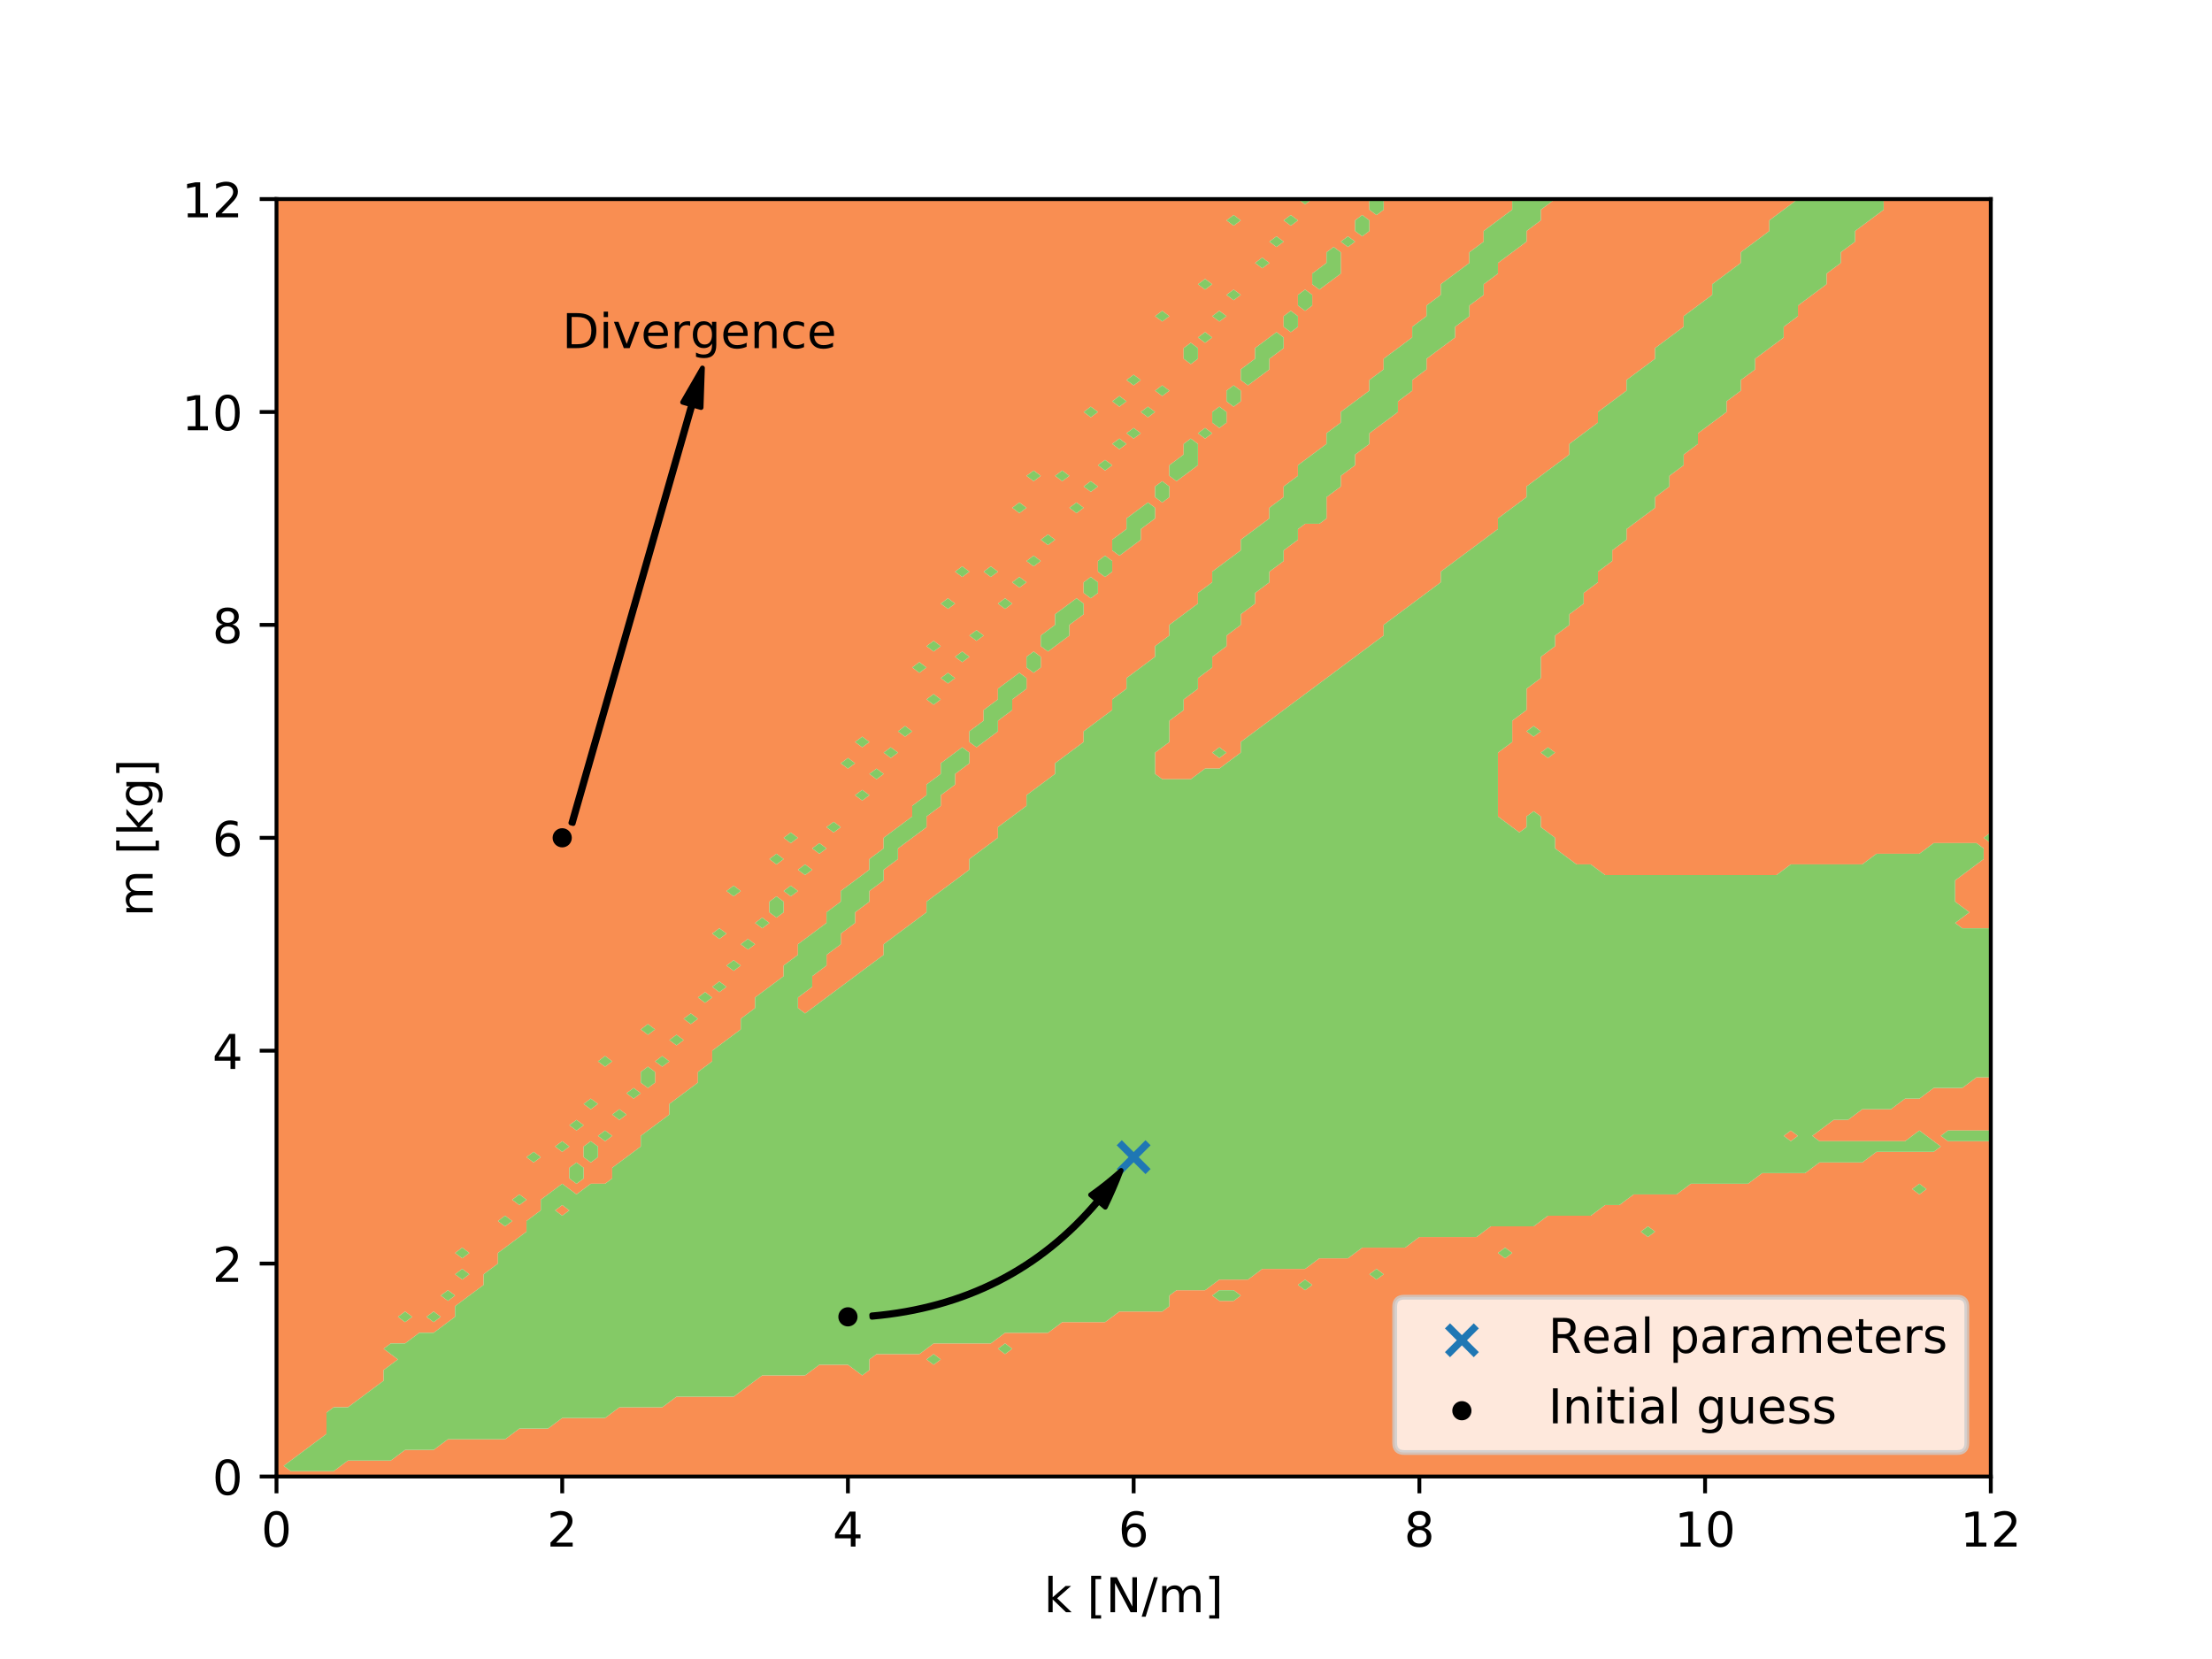 <?xml version="1.0" encoding="utf-8" standalone="no"?>
<!DOCTYPE svg PUBLIC "-//W3C//DTD SVG 1.1//EN"
  "http://www.w3.org/Graphics/SVG/1.1/DTD/svg11.dtd">
<!-- Created with matplotlib (https://matplotlib.org/) -->
<svg height="345.6pt" version="1.1" viewBox="0 0 460.8 345.6" width="460.8pt" xmlns="http://www.w3.org/2000/svg" xmlns:xlink="http://www.w3.org/1999/xlink">
 <defs>
  <style type="text/css">
*{stroke-linecap:butt;stroke-linejoin:round;}
  </style>
 </defs>
 <g id="figure_1">
  <g id="patch_1">
   <path d="M 0 345.6 
L 460.8 345.6 
L 460.8 0 
L 0 0 
z
" style="fill:#ffffff;"/>
  </g>
  <g id="axes_1">
   <g id="patch_2">
    <path d="M 57.6 307.584 
L 414.72 307.584 
L 414.72 41.472 
L 57.6 41.472 
z
" style="fill:#ffffff;"/>
   </g>
   <g id="PathCollection_1">
    <path clip-path="url(#p12fa1c00b9)" d="M 60.576 307.584 
L 63.552 307.584 
L 66.528 307.584 
L 69.504 307.584 
L 72.48 307.584 
L 75.456 307.584 
L 78.432 307.584 
L 81.408 307.584 
L 84.384 307.584 
L 87.36 307.584 
L 90.336 307.584 
L 93.312 307.584 
L 96.288 307.584 
L 99.264 307.584 
L 102.24 307.584 
L 105.216 307.584 
L 108.192 307.584 
L 111.168 307.584 
L 114.144 307.584 
L 117.12 307.584 
L 120.096 307.584 
L 123.072 307.584 
L 126.048 307.584 
L 129.024 307.584 
L 132 307.584 
L 134.976 307.584 
L 137.952 307.584 
L 140.928 307.584 
L 143.904 307.584 
L 146.88 307.584 
L 149.856 307.584 
L 152.832 307.584 
L 155.808 307.584 
L 158.784 307.584 
L 161.76 307.584 
L 164.736 307.584 
L 167.712 307.584 
L 170.688 307.584 
L 173.664 307.584 
L 176.64 307.584 
L 179.616 307.584 
L 182.592 307.584 
L 185.568 307.584 
L 188.544 307.584 
L 191.52 307.584 
L 194.496 307.584 
L 197.472 307.584 
L 200.448 307.584 
L 203.424 307.584 
L 206.4 307.584 
L 209.376 307.584 
L 212.352 307.584 
L 215.328 307.584 
L 218.304 307.584 
L 221.28 307.584 
L 224.256 307.584 
L 227.232 307.584 
L 230.208 307.584 
L 233.184 307.584 
L 236.16 307.584 
L 239.136 307.584 
L 242.112 307.584 
L 245.088 307.584 
L 248.064 307.584 
L 251.04 307.584 
L 254.016 307.584 
L 256.992 307.584 
L 259.968 307.584 
L 262.944 307.584 
L 265.92 307.584 
L 268.896 307.584 
L 271.872 307.584 
L 274.848 307.584 
L 277.824 307.584 
L 280.8 307.584 
L 283.776 307.584 
L 286.752 307.584 
L 289.728 307.584 
L 292.704 307.584 
L 295.68 307.584 
L 298.656 307.584 
L 301.632 307.584 
L 304.608 307.584 
L 307.584 307.584 
L 310.56 307.584 
L 313.536 307.584 
L 316.512 307.584 
L 319.488 307.584 
L 322.464 307.584 
L 325.44 307.584 
L 328.416 307.584 
L 331.392 307.584 
L 334.368 307.584 
L 337.344 307.584 
L 340.32 307.584 
L 343.296 307.584 
L 346.272 307.584 
L 349.248 307.584 
L 352.224 307.584 
L 355.2 307.584 
L 358.176 307.584 
L 361.152 307.584 
L 364.128 307.584 
L 367.104 307.584 
L 370.08 307.584 
L 373.056 307.584 
L 376.032 307.584 
L 379.008 307.584 
L 381.984 307.584 
L 384.96 307.584 
L 387.936 307.584 
L 390.912 307.584 
L 393.888 307.584 
L 396.864 307.584 
L 399.84 307.584 
L 402.816 307.584 
L 405.792 307.584 
L 408.768 307.584 
L 411.744 307.584 
L 414.72 307.584 
L 414.72 305.366 
L 414.72 303.149 
L 414.72 300.931 
L 414.72 298.714 
L 414.72 296.496 
L 414.72 294.278 
L 414.72 292.061 
L 414.72 289.843 
L 414.72 287.626 
L 414.72 285.408 
L 414.72 283.19 
L 414.72 280.973 
L 414.72 278.755 
L 414.72 276.538 
L 414.72 274.32 
L 414.72 272.102 
L 414.72 269.885 
L 414.72 267.667 
L 414.72 265.45 
L 414.72 263.232 
L 414.72 261.014 
L 414.72 258.797 
L 414.72 256.579 
L 414.72 254.362 
L 414.72 252.144 
L 414.72 249.926 
L 414.72 247.709 
L 414.72 245.491 
L 414.72 243.274 
L 414.72 241.056 
L 414.72 238.838 
L 414.72 237.73 
L 411.744 237.73 
L 408.768 237.73 
L 405.792 237.73 
L 404.304 236.621 
L 405.792 235.512 
L 408.768 235.512 
L 411.744 235.512 
L 414.72 235.512 
L 414.72 234.403 
L 414.72 232.186 
L 414.72 229.968 
L 414.72 227.75 
L 414.72 225.533 
L 414.72 224.424 
L 411.744 224.424 
L 410.256 225.533 
L 408.768 226.642 
L 405.792 226.642 
L 402.816 226.642 
L 401.328 227.75 
L 399.84 228.859 
L 396.864 228.859 
L 395.376 229.968 
L 393.888 231.077 
L 390.912 231.077 
L 387.936 231.077 
L 386.448 232.186 
L 384.96 233.294 
L 381.984 233.294 
L 380.496 234.403 
L 379.008 235.512 
L 377.52 236.621 
L 379.008 237.73 
L 381.984 237.73 
L 384.96 237.73 
L 387.936 237.73 
L 390.912 237.73 
L 393.888 237.73 
L 396.864 237.73 
L 398.352 236.621 
L 399.84 235.512 
L 401.328 236.621 
L 402.816 237.73 
L 404.304 238.838 
L 402.816 239.947 
L 399.84 239.947 
L 396.864 239.947 
L 393.888 239.947 
L 390.912 239.947 
L 389.424 241.056 
L 387.936 242.165 
L 384.96 242.165 
L 381.984 242.165 
L 379.008 242.165 
L 377.52 243.274 
L 376.032 244.382 
L 373.056 244.382 
L 370.08 244.382 
L 367.104 244.382 
L 365.616 245.491 
L 364.128 246.6 
L 361.152 246.6 
L 358.176 246.6 
L 355.2 246.6 
L 352.224 246.6 
L 350.736 247.709 
L 349.248 248.818 
L 346.272 248.818 
L 343.296 248.818 
L 340.32 248.818 
L 338.832 249.926 
L 337.344 251.035 
L 334.368 251.035 
L 332.88 252.144 
L 331.392 253.253 
L 328.416 253.253 
L 325.44 253.253 
L 322.464 253.253 
L 320.976 254.362 
L 319.488 255.47 
L 316.512 255.47 
L 313.536 255.47 
L 310.56 255.47 
L 309.072 256.579 
L 307.584 257.688 
L 304.608 257.688 
L 301.632 257.688 
L 298.656 257.688 
L 295.68 257.688 
L 294.192 258.797 
L 292.704 259.906 
L 289.728 259.906 
L 286.752 259.906 
L 283.776 259.906 
L 282.288 261.014 
L 280.8 262.123 
L 277.824 262.123 
L 274.848 262.123 
L 273.36 263.232 
L 271.872 264.341 
L 268.896 264.341 
L 265.92 264.341 
L 262.944 264.341 
L 261.456 265.45 
L 259.968 266.558 
L 256.992 266.558 
L 254.016 266.558 
L 252.528 267.667 
L 251.04 268.776 
L 248.064 268.776 
L 245.088 268.776 
L 243.6 269.885 
L 243.6 272.102 
L 242.112 273.211 
L 239.136 273.211 
L 236.16 273.211 
L 233.184 273.211 
L 231.696 274.32 
L 230.208 275.429 
L 227.232 275.429 
L 224.256 275.429 
L 221.28 275.429 
L 219.792 276.538 
L 218.304 277.646 
L 215.328 277.646 
L 212.352 277.646 
L 209.376 277.646 
L 207.888 278.755 
L 206.4 279.864 
L 203.424 279.864 
L 200.448 279.864 
L 197.472 279.864 
L 194.496 279.864 
L 193.008 280.973 
L 191.52 282.082 
L 188.544 282.082 
L 185.568 282.082 
L 182.592 282.082 
L 181.104 283.19 
L 181.104 285.408 
L 179.616 286.517 
L 178.128 285.408 
L 176.64 284.299 
L 173.664 284.299 
L 170.688 284.299 
L 169.2 285.408 
L 167.712 286.517 
L 164.736 286.517 
L 161.76 286.517 
L 158.784 286.517 
L 157.296 287.626 
L 155.808 288.734 
L 154.32 289.843 
L 152.832 290.952 
L 149.856 290.952 
L 146.88 290.952 
L 143.904 290.952 
L 140.928 290.952 
L 139.44 292.061 
L 137.952 293.17 
L 134.976 293.17 
L 132 293.17 
L 129.024 293.17 
L 127.536 294.278 
L 126.048 295.387 
L 123.072 295.387 
L 120.096 295.387 
L 117.12 295.387 
L 115.632 296.496 
L 114.144 297.605 
L 111.168 297.605 
L 108.192 297.605 
L 106.704 298.714 
L 105.216 299.822 
L 102.24 299.822 
L 99.264 299.822 
L 96.288 299.822 
L 93.312 299.822 
L 91.824 300.931 
L 90.336 302.04 
L 87.36 302.04 
L 84.384 302.04 
L 82.896 303.149 
L 81.408 304.258 
L 78.432 304.258 
L 75.456 304.258 
L 72.48 304.258 
L 70.992 305.366 
L 69.504 306.475 
L 66.528 306.475 
L 63.552 306.475 
L 60.576 306.475 
L 59.088 305.366 
L 60.576 304.258 
L 62.064 303.149 
L 63.552 302.04 
L 65.04 300.931 
L 66.528 299.822 
L 68.016 298.714 
L 68.016 296.496 
L 68.016 294.278 
L 69.504 293.17 
L 72.48 293.17 
L 73.968 292.061 
L 75.456 290.952 
L 76.944 289.843 
L 78.432 288.734 
L 79.92 287.626 
L 79.92 285.408 
L 81.408 284.299 
L 82.896 283.19 
L 81.408 282.082 
L 79.92 280.973 
L 81.408 279.864 
L 84.384 279.864 
L 85.872 278.755 
L 87.36 277.646 
L 90.336 277.646 
L 91.824 276.538 
L 93.312 275.429 
L 94.8 274.32 
L 94.8 272.102 
L 96.288 270.994 
L 97.776 269.885 
L 99.264 268.776 
L 100.752 267.667 
L 100.752 265.45 
L 102.24 264.341 
L 103.728 263.232 
L 103.728 261.014 
L 105.216 259.906 
L 106.704 258.797 
L 108.192 257.688 
L 109.68 256.579 
L 109.68 254.362 
L 111.168 253.253 
L 112.656 252.144 
L 112.656 249.926 
L 114.144 248.818 
L 115.632 247.709 
L 117.12 246.6 
L 118.608 247.709 
L 120.096 248.818 
L 121.584 247.709 
L 123.072 246.6 
L 126.048 246.6 
L 127.536 245.491 
L 127.536 243.274 
L 129.024 242.165 
L 130.512 241.056 
L 132 239.947 
L 133.488 238.838 
L 133.488 236.621 
L 134.976 235.512 
L 136.464 234.403 
L 137.952 233.294 
L 139.44 232.186 
L 139.44 229.968 
L 140.928 228.859 
L 142.416 227.75 
L 143.904 226.642 
L 145.392 225.533 
L 145.392 223.315 
L 146.88 222.206 
L 148.368 221.098 
L 148.368 218.88 
L 149.856 217.771 
L 151.344 216.662 
L 152.832 215.554 
L 154.32 214.445 
L 154.32 212.227 
L 155.808 211.118 
L 157.296 210.01 
L 157.296 207.792 
L 158.784 206.683 
L 160.272 205.574 
L 161.76 204.466 
L 163.248 203.357 
L 163.248 201.139 
L 164.736 200.03 
L 166.224 198.922 
L 166.224 196.704 
L 167.712 195.595 
L 169.2 194.486 
L 170.688 193.378 
L 172.176 192.269 
L 172.176 190.051 
L 173.664 188.942 
L 175.152 187.834 
L 175.152 185.616 
L 176.64 184.507 
L 178.128 183.398 
L 179.616 182.29 
L 181.104 181.181 
L 181.104 178.963 
L 182.592 177.854 
L 184.08 176.746 
L 184.08 174.528 
L 185.568 173.419 
L 187.056 172.31 
L 188.544 171.202 
L 190.032 170.093 
L 190.032 167.875 
L 191.52 166.766 
L 193.008 165.658 
L 193.008 163.44 
L 194.496 162.331 
L 195.984 161.222 
L 195.984 159.005 
L 197.472 157.896 
L 198.96 156.787 
L 200.448 155.678 
L 201.936 156.787 
L 201.936 159.005 
L 200.448 160.114 
L 198.96 161.222 
L 198.96 163.44 
L 197.472 164.549 
L 195.984 165.658 
L 195.984 167.875 
L 194.496 168.984 
L 193.008 170.093 
L 193.008 172.31 
L 191.52 173.419 
L 190.032 174.528 
L 188.544 175.637 
L 187.056 176.746 
L 187.056 178.963 
L 185.568 180.072 
L 184.08 181.181 
L 184.08 183.398 
L 182.592 184.507 
L 181.104 185.616 
L 181.104 187.834 
L 179.616 188.942 
L 178.128 190.051 
L 178.128 192.269 
L 176.64 193.378 
L 175.152 194.486 
L 175.152 196.704 
L 173.664 197.813 
L 172.176 198.922 
L 172.176 201.139 
L 170.688 202.248 
L 169.2 203.357 
L 169.2 205.574 
L 167.712 206.683 
L 166.224 207.792 
L 166.224 210.01 
L 167.712 211.118 
L 169.2 210.01 
L 170.688 208.901 
L 172.176 207.792 
L 173.664 206.683 
L 175.152 205.574 
L 176.64 204.466 
L 178.128 203.357 
L 179.616 202.248 
L 181.104 201.139 
L 182.592 200.03 
L 184.08 198.922 
L 184.08 196.704 
L 185.568 195.595 
L 187.056 194.486 
L 188.544 193.378 
L 190.032 192.269 
L 191.52 191.16 
L 193.008 190.051 
L 193.008 187.834 
L 194.496 186.725 
L 195.984 185.616 
L 197.472 184.507 
L 198.96 183.398 
L 200.448 182.29 
L 201.936 181.181 
L 201.936 178.963 
L 203.424 177.854 
L 204.912 176.746 
L 206.4 175.637 
L 207.888 174.528 
L 207.888 172.31 
L 209.376 171.202 
L 210.864 170.093 
L 212.352 168.984 
L 213.84 167.875 
L 213.84 165.658 
L 215.328 164.549 
L 216.816 163.44 
L 218.304 162.331 
L 219.792 161.222 
L 219.792 159.005 
L 221.28 157.896 
L 222.768 156.787 
L 224.256 155.678 
L 225.744 154.57 
L 225.744 152.352 
L 227.232 151.243 
L 228.72 150.134 
L 230.208 149.026 
L 231.696 147.917 
L 231.696 145.699 
L 233.184 144.59 
L 234.672 143.482 
L 234.672 141.264 
L 236.16 140.155 
L 237.648 139.046 
L 239.136 137.938 
L 240.624 136.829 
L 240.624 134.611 
L 242.112 133.502 
L 243.6 132.394 
L 243.6 130.176 
L 245.088 129.067 
L 246.576 127.958 
L 248.064 126.85 
L 249.552 125.741 
L 249.552 123.523 
L 251.04 122.414 
L 252.528 121.306 
L 252.528 119.088 
L 254.016 117.979 
L 255.504 116.87 
L 256.992 115.762 
L 258.48 114.653 
L 258.48 112.435 
L 259.968 111.326 
L 261.456 110.218 
L 262.944 109.109 
L 264.432 108 
L 264.432 105.782 
L 265.92 104.674 
L 267.408 103.565 
L 267.408 101.347 
L 268.896 100.238 
L 270.384 99.13 
L 270.384 96.912 
L 271.872 95.803 
L 273.36 94.694 
L 274.848 93.586 
L 276.336 92.477 
L 276.336 90.259 
L 277.824 89.15 
L 279.312 88.042 
L 279.312 85.824 
L 280.8 84.715 
L 282.288 83.606 
L 283.776 82.498 
L 285.264 81.389 
L 285.264 79.171 
L 286.752 78.062 
L 288.24 76.954 
L 288.24 74.736 
L 289.728 73.627 
L 291.216 72.518 
L 292.704 71.41 
L 294.192 70.301 
L 294.192 68.083 
L 295.68 66.974 
L 297.168 65.866 
L 297.168 63.648 
L 298.656 62.539 
L 300.144 61.43 
L 300.144 59.213 
L 301.632 58.104 
L 303.12 56.995 
L 304.608 55.886 
L 306.096 54.778 
L 306.096 52.56 
L 307.584 51.451 
L 309.072 50.342 
L 309.072 48.125 
L 310.56 47.016 
L 312.048 45.907 
L 313.536 44.798 
L 315.024 43.69 
L 315.024 41.472 
L 313.536 41.472 
L 310.56 41.472 
L 307.584 41.472 
L 304.608 41.472 
L 301.632 41.472 
L 298.656 41.472 
L 295.68 41.472 
L 292.704 41.472 
L 289.728 41.472 
L 288.24 41.472 
L 288.24 43.69 
L 286.752 44.798 
L 285.264 43.69 
L 285.264 41.472 
L 283.776 41.472 
L 280.8 41.472 
L 277.824 41.472 
L 274.848 41.472 
L 273.36 41.472 
L 271.872 42.581 
L 270.384 41.472 
L 268.896 41.472 
L 265.92 41.472 
L 262.944 41.472 
L 259.968 41.472 
L 256.992 41.472 
L 254.016 41.472 
L 251.04 41.472 
L 248.064 41.472 
L 245.088 41.472 
L 242.112 41.472 
L 239.136 41.472 
L 236.16 41.472 
L 233.184 41.472 
L 230.208 41.472 
L 227.232 41.472 
L 224.256 41.472 
L 221.28 41.472 
L 218.304 41.472 
L 215.328 41.472 
L 212.352 41.472 
L 209.376 41.472 
L 206.4 41.472 
L 203.424 41.472 
L 200.448 41.472 
L 197.472 41.472 
L 194.496 41.472 
L 191.52 41.472 
L 188.544 41.472 
L 185.568 41.472 
L 182.592 41.472 
L 179.616 41.472 
L 176.64 41.472 
L 173.664 41.472 
L 170.688 41.472 
L 167.712 41.472 
L 164.736 41.472 
L 161.76 41.472 
L 158.784 41.472 
L 155.808 41.472 
L 152.832 41.472 
L 149.856 41.472 
L 146.88 41.472 
L 143.904 41.472 
L 140.928 41.472 
L 137.952 41.472 
L 134.976 41.472 
L 132 41.472 
L 129.024 41.472 
L 126.048 41.472 
L 123.072 41.472 
L 120.096 41.472 
L 117.12 41.472 
L 114.144 41.472 
L 111.168 41.472 
L 108.192 41.472 
L 105.216 41.472 
L 102.24 41.472 
L 99.264 41.472 
L 96.288 41.472 
L 93.312 41.472 
L 90.336 41.472 
L 87.36 41.472 
L 84.384 41.472 
L 81.408 41.472 
L 78.432 41.472 
L 75.456 41.472 
L 72.48 41.472 
L 69.504 41.472 
L 66.528 41.472 
L 63.552 41.472 
L 60.576 41.472 
L 57.6 41.472 
L 57.6 43.69 
L 57.6 45.907 
L 57.6 48.125 
L 57.6 50.342 
L 57.6 52.56 
L 57.6 54.778 
L 57.6 56.995 
L 57.6 59.213 
L 57.6 61.43 
L 57.6 63.648 
L 57.6 65.866 
L 57.6 68.083 
L 57.6 70.301 
L 57.6 72.518 
L 57.6 74.736 
L 57.6 76.954 
L 57.6 79.171 
L 57.6 81.389 
L 57.6 83.606 
L 57.6 85.824 
L 57.6 88.042 
L 57.6 90.259 
L 57.6 92.477 
L 57.6 94.694 
L 57.6 96.912 
L 57.6 99.13 
L 57.6 101.347 
L 57.6 103.565 
L 57.6 105.782 
L 57.6 108 
L 57.6 110.218 
L 57.6 112.435 
L 57.6 114.653 
L 57.6 116.87 
L 57.6 119.088 
L 57.6 121.306 
L 57.6 123.523 
L 57.6 125.741 
L 57.6 127.958 
L 57.6 130.176 
L 57.6 132.394 
L 57.6 134.611 
L 57.6 136.829 
L 57.6 139.046 
L 57.6 141.264 
L 57.6 143.482 
L 57.6 145.699 
L 57.6 147.917 
L 57.6 150.134 
L 57.6 152.352 
L 57.6 154.57 
L 57.6 156.787 
L 57.6 159.005 
L 57.6 161.222 
L 57.6 163.44 
L 57.6 165.658 
L 57.6 167.875 
L 57.6 170.093 
L 57.6 172.31 
L 57.6 174.528 
L 57.6 176.746 
L 57.6 178.963 
L 57.6 181.181 
L 57.6 183.398 
L 57.6 185.616 
L 57.6 187.834 
L 57.6 190.051 
L 57.6 192.269 
L 57.6 194.486 
L 57.6 196.704 
L 57.6 198.922 
L 57.6 201.139 
L 57.6 203.357 
L 57.6 205.574 
L 57.6 207.792 
L 57.6 210.01 
L 57.6 212.227 
L 57.6 214.445 
L 57.6 216.662 
L 57.6 218.88 
L 57.6 221.098 
L 57.6 223.315 
L 57.6 225.533 
L 57.6 227.75 
L 57.6 229.968 
L 57.6 232.186 
L 57.6 234.403 
L 57.6 236.621 
L 57.6 238.838 
L 57.6 241.056 
L 57.6 243.274 
L 57.6 245.491 
L 57.6 247.709 
L 57.6 249.926 
L 57.6 252.144 
L 57.6 254.362 
L 57.6 256.579 
L 57.6 258.797 
L 57.6 261.014 
L 57.6 263.232 
L 57.6 265.45 
L 57.6 267.667 
L 57.6 269.885 
L 57.6 272.102 
L 57.6 274.32 
L 57.6 276.538 
L 57.6 278.755 
L 57.6 280.973 
L 57.6 283.19 
L 57.6 285.408 
L 57.6 287.626 
L 57.6 289.843 
L 57.6 292.061 
L 57.6 294.278 
L 57.6 296.496 
L 57.6 298.714 
L 57.6 300.931 
L 57.6 303.149 
L 57.6 305.366 
L 57.6 307.584 
z
M 193.008 283.19 
L 194.496 282.082 
L 195.984 283.19 
L 194.496 284.299 
z
M 207.888 280.973 
L 209.376 279.864 
L 210.864 280.973 
L 209.376 282.082 
z
M 82.896 274.32 
L 84.384 273.211 
L 85.872 274.32 
L 84.384 275.429 
z
M 88.848 274.32 
L 90.336 273.211 
L 91.824 274.32 
L 90.336 275.429 
z
M 91.824 269.885 
L 93.312 268.776 
L 94.8 269.885 
L 93.312 270.994 
z
M 252.528 269.885 
L 254.016 268.776 
L 256.992 268.776 
L 258.48 269.885 
L 256.992 270.994 
L 254.016 270.994 
z
M 270.384 267.667 
L 271.872 266.558 
L 273.36 267.667 
L 271.872 268.776 
z
M 94.8 265.45 
L 96.288 264.341 
L 97.776 265.45 
L 96.288 266.558 
z
M 285.264 265.45 
L 286.752 264.341 
L 288.24 265.45 
L 286.752 266.558 
z
M 94.8 261.014 
L 96.288 259.906 
L 97.776 261.014 
L 96.288 262.123 
z
M 312.048 261.014 
L 313.536 259.906 
L 315.024 261.014 
L 313.536 262.123 
z
M 341.808 256.579 
L 343.296 255.47 
L 344.784 256.579 
L 343.296 257.688 
z
M 103.728 254.362 
L 105.216 253.253 
L 106.704 254.362 
L 105.216 255.47 
z
M 106.704 249.926 
L 108.192 248.818 
L 109.68 249.926 
L 108.192 251.035 
z
M 398.352 247.709 
L 399.84 246.6 
L 401.328 247.709 
L 399.84 248.818 
z
M 118.608 245.491 
L 118.608 243.274 
L 120.096 242.165 
L 121.584 243.274 
L 121.584 245.491 
L 120.096 246.6 
z
M 109.68 241.056 
L 111.168 239.947 
L 112.656 241.056 
L 111.168 242.165 
z
M 121.584 241.056 
L 121.584 238.838 
L 123.072 237.73 
L 124.56 238.838 
L 124.56 241.056 
L 123.072 242.165 
z
M 115.632 238.838 
L 117.12 237.73 
L 118.608 238.838 
L 117.12 239.947 
z
M 124.56 236.621 
L 126.048 235.512 
L 127.536 236.621 
L 126.048 237.73 
z
M 118.608 234.403 
L 120.096 233.294 
L 121.584 234.403 
L 120.096 235.512 
z
M 127.536 232.186 
L 129.024 231.077 
L 130.512 232.186 
L 129.024 233.294 
z
M 121.584 229.968 
L 123.072 228.859 
L 124.56 229.968 
L 123.072 231.077 
z
M 130.512 227.75 
L 132 226.642 
L 133.488 227.75 
L 132 228.859 
z
M 133.488 225.533 
L 133.488 223.315 
L 134.976 222.206 
L 136.464 223.315 
L 136.464 225.533 
L 134.976 226.642 
z
M 124.56 221.098 
L 126.048 219.989 
L 127.536 221.098 
L 126.048 222.206 
z
M 136.464 221.098 
L 137.952 219.989 
L 139.44 221.098 
L 137.952 222.206 
z
M 139.44 216.662 
L 140.928 215.554 
L 142.416 216.662 
L 140.928 217.771 
z
M 133.488 214.445 
L 134.976 213.336 
L 136.464 214.445 
L 134.976 215.554 
z
M 142.416 212.227 
L 143.904 211.118 
L 145.392 212.227 
L 143.904 213.336 
z
M 145.392 207.792 
L 146.88 206.683 
L 148.368 207.792 
L 146.88 208.901 
z
M 148.368 205.574 
L 149.856 204.466 
L 151.344 205.574 
L 149.856 206.683 
z
M 151.344 201.139 
L 152.832 200.03 
L 154.32 201.139 
L 152.832 202.248 
z
M 154.32 196.704 
L 155.808 195.595 
L 157.296 196.704 
L 155.808 197.813 
z
M 148.368 194.486 
L 149.856 193.378 
L 151.344 194.486 
L 149.856 195.595 
z
M 157.296 192.269 
L 158.784 191.16 
L 160.272 192.269 
L 158.784 193.378 
z
M 160.272 190.051 
L 160.272 187.834 
L 161.76 186.725 
L 163.248 187.834 
L 163.248 190.051 
L 161.76 191.16 
z
M 151.344 185.616 
L 152.832 184.507 
L 154.32 185.616 
L 152.832 186.725 
z
M 163.248 185.616 
L 164.736 184.507 
L 166.224 185.616 
L 164.736 186.725 
z
M 166.224 181.181 
L 167.712 180.072 
L 169.2 181.181 
L 167.712 182.29 
z
M 160.272 178.963 
L 161.76 177.854 
L 163.248 178.963 
L 161.76 180.072 
z
M 169.2 176.746 
L 170.688 175.637 
L 172.176 176.746 
L 170.688 177.854 
z
M 163.248 174.528 
L 164.736 173.419 
L 166.224 174.528 
L 164.736 175.637 
z
M 172.176 172.31 
L 173.664 171.202 
L 175.152 172.31 
L 173.664 173.419 
z
M 178.128 165.658 
L 179.616 164.549 
L 181.104 165.658 
L 179.616 166.766 
z
M 181.104 161.222 
L 182.592 160.114 
L 184.08 161.222 
L 182.592 162.331 
z
M 175.152 159.005 
L 176.64 157.896 
L 178.128 159.005 
L 176.64 160.114 
z
M 184.08 156.787 
L 185.568 155.678 
L 187.056 156.787 
L 185.568 157.896 
z
M 178.128 154.57 
L 179.616 153.461 
L 181.104 154.57 
L 179.616 155.678 
z
M 201.936 154.57 
L 201.936 152.352 
L 203.424 151.243 
L 204.912 150.134 
L 204.912 147.917 
L 206.4 146.808 
L 207.888 145.699 
L 207.888 143.482 
L 209.376 142.373 
L 210.864 141.264 
L 212.352 140.155 
L 213.84 141.264 
L 213.84 143.482 
L 212.352 144.59 
L 210.864 145.699 
L 210.864 147.917 
L 209.376 149.026 
L 207.888 150.134 
L 207.888 152.352 
L 206.4 153.461 
L 204.912 154.57 
L 203.424 155.678 
z
M 187.056 152.352 
L 188.544 151.243 
L 190.032 152.352 
L 188.544 153.461 
z
M 193.008 145.699 
L 194.496 144.59 
L 195.984 145.699 
L 194.496 146.808 
z
M 195.984 141.264 
L 197.472 140.155 
L 198.96 141.264 
L 197.472 142.373 
z
M 190.032 139.046 
L 191.52 137.938 
L 193.008 139.046 
L 191.52 140.155 
z
M 213.84 139.046 
L 213.84 136.829 
L 215.328 135.72 
L 216.816 136.829 
L 216.816 139.046 
L 215.328 140.155 
z
M 198.96 136.829 
L 200.448 135.72 
L 201.936 136.829 
L 200.448 137.938 
z
M 193.008 134.611 
L 194.496 133.502 
L 195.984 134.611 
L 194.496 135.72 
z
M 216.816 134.611 
L 216.816 132.394 
L 218.304 131.285 
L 219.792 130.176 
L 219.792 127.958 
L 221.28 126.85 
L 222.768 125.741 
L 224.256 124.632 
L 225.744 125.741 
L 225.744 127.958 
L 224.256 129.067 
L 222.768 130.176 
L 222.768 132.394 
L 221.28 133.502 
L 219.792 134.611 
L 218.304 135.72 
z
M 201.936 132.394 
L 203.424 131.285 
L 204.912 132.394 
L 203.424 133.502 
z
M 195.984 125.741 
L 197.472 124.632 
L 198.96 125.741 
L 197.472 126.85 
z
M 207.888 125.741 
L 209.376 124.632 
L 210.864 125.741 
L 209.376 126.85 
z
M 225.744 123.523 
L 225.744 121.306 
L 227.232 120.197 
L 228.72 121.306 
L 228.72 123.523 
L 227.232 124.632 
z
M 210.864 121.306 
L 212.352 120.197 
L 213.84 121.306 
L 212.352 122.414 
z
M 198.96 119.088 
L 200.448 117.979 
L 201.936 119.088 
L 200.448 120.197 
z
M 204.912 119.088 
L 206.4 117.979 
L 207.888 119.088 
L 206.4 120.197 
z
M 228.72 119.088 
L 228.72 116.87 
L 230.208 115.762 
L 231.696 116.87 
L 231.696 119.088 
L 230.208 120.197 
z
M 213.84 116.87 
L 215.328 115.762 
L 216.816 116.87 
L 215.328 117.979 
z
M 231.696 114.653 
L 231.696 112.435 
L 233.184 111.326 
L 234.672 110.218 
L 234.672 108 
L 236.16 106.891 
L 237.648 105.782 
L 239.136 104.674 
L 240.624 105.782 
L 240.624 108 
L 239.136 109.109 
L 237.648 110.218 
L 237.648 112.435 
L 236.16 113.544 
L 234.672 114.653 
L 233.184 115.762 
z
M 216.816 112.435 
L 218.304 111.326 
L 219.792 112.435 
L 218.304 113.544 
z
M 210.864 105.782 
L 212.352 104.674 
L 213.84 105.782 
L 212.352 106.891 
z
M 222.768 105.782 
L 224.256 104.674 
L 225.744 105.782 
L 224.256 106.891 
z
M 240.624 103.565 
L 240.624 101.347 
L 242.112 100.238 
L 243.6 101.347 
L 243.6 103.565 
L 242.112 104.674 
z
M 225.744 101.347 
L 227.232 100.238 
L 228.72 101.347 
L 227.232 102.456 
z
M 213.84 99.13 
L 215.328 98.021 
L 216.816 99.13 
L 215.328 100.238 
z
M 219.792 99.13 
L 221.28 98.021 
L 222.768 99.13 
L 221.28 100.238 
z
M 243.6 99.13 
L 243.6 96.912 
L 245.088 95.803 
L 246.576 94.694 
L 246.576 92.477 
L 248.064 91.368 
L 249.552 92.477 
L 249.552 94.694 
L 249.552 96.912 
L 248.064 98.021 
L 246.576 99.13 
L 245.088 100.238 
z
M 228.72 96.912 
L 230.208 95.803 
L 231.696 96.912 
L 230.208 98.021 
z
M 231.696 92.477 
L 233.184 91.368 
L 234.672 92.477 
L 233.184 93.586 
z
M 234.672 90.259 
L 236.16 89.15 
L 237.648 90.259 
L 236.16 91.368 
z
M 249.552 90.259 
L 251.04 89.15 
L 252.528 90.259 
L 251.04 91.368 
z
M 252.528 88.042 
L 252.528 85.824 
L 254.016 84.715 
L 255.504 85.824 
L 255.504 88.042 
L 254.016 89.15 
z
M 225.744 85.824 
L 227.232 84.715 
L 228.72 85.824 
L 227.232 86.933 
z
M 237.648 85.824 
L 239.136 84.715 
L 240.624 85.824 
L 239.136 86.933 
z
M 231.696 83.606 
L 233.184 82.498 
L 234.672 83.606 
L 233.184 84.715 
z
M 255.504 83.606 
L 255.504 81.389 
L 256.992 80.28 
L 258.48 81.389 
L 258.48 83.606 
L 256.992 84.715 
z
M 240.624 81.389 
L 242.112 80.28 
L 243.6 81.389 
L 242.112 82.498 
z
M 234.672 79.171 
L 236.16 78.062 
L 237.648 79.171 
L 236.16 80.28 
z
M 258.48 79.171 
L 258.48 76.954 
L 259.968 75.845 
L 261.456 74.736 
L 261.456 72.518 
L 262.944 71.41 
L 264.432 70.301 
L 265.92 69.192 
L 267.408 70.301 
L 267.408 72.518 
L 265.92 73.627 
L 264.432 74.736 
L 264.432 76.954 
L 262.944 78.062 
L 261.456 79.171 
L 259.968 80.28 
z
M 246.576 74.736 
L 246.576 72.518 
L 248.064 71.41 
L 249.552 72.518 
L 249.552 74.736 
L 248.064 75.845 
z
M 249.552 70.301 
L 251.04 69.192 
L 252.528 70.301 
L 251.04 71.41 
z
M 267.408 68.083 
L 267.408 65.866 
L 268.896 64.757 
L 270.384 65.866 
L 270.384 68.083 
L 268.896 69.192 
z
M 240.624 65.866 
L 242.112 64.757 
L 243.6 65.866 
L 242.112 66.974 
z
M 252.528 65.866 
L 254.016 64.757 
L 255.504 65.866 
L 254.016 66.974 
z
M 270.384 63.648 
L 270.384 61.43 
L 271.872 60.322 
L 273.36 61.43 
L 273.36 63.648 
L 271.872 64.757 
z
M 255.504 61.43 
L 256.992 60.322 
L 258.48 61.43 
L 256.992 62.539 
z
M 249.552 59.213 
L 251.04 58.104 
L 252.528 59.213 
L 251.04 60.322 
z
M 273.36 59.213 
L 273.36 56.995 
L 274.848 55.886 
L 276.336 54.778 
L 276.336 52.56 
L 277.824 51.451 
L 279.312 52.56 
L 279.312 54.778 
L 279.312 56.995 
L 277.824 58.104 
L 276.336 59.213 
L 274.848 60.322 
z
M 261.456 54.778 
L 262.944 53.669 
L 264.432 54.778 
L 262.944 55.886 
z
M 264.432 50.342 
L 265.92 49.234 
L 267.408 50.342 
L 265.92 51.451 
z
M 279.312 50.342 
L 280.8 49.234 
L 282.288 50.342 
L 280.8 51.451 
z
M 282.288 48.125 
L 282.288 45.907 
L 283.776 44.798 
L 285.264 45.907 
L 285.264 48.125 
L 283.776 49.234 
z
M 255.504 45.907 
L 256.992 44.798 
L 258.48 45.907 
L 256.992 47.016 
z
M 267.408 45.907 
L 268.896 44.798 
L 270.384 45.907 
L 268.896 47.016 
z
" style="fill:#f98e52;"/>
    <path clip-path="url(#p12fa1c00b9)" d="M 117.12 253.253 
L 118.608 252.144 
L 117.12 251.035 
L 115.632 252.144 
z
" style="fill:#f98e52;"/>
    <path clip-path="url(#p12fa1c00b9)" d="M 373.056 237.73 
L 374.544 236.621 
L 373.056 235.512 
L 371.568 236.621 
z
" style="fill:#f98e52;"/>
    <path clip-path="url(#p12fa1c00b9)" d="M 408.768 193.378 
L 411.744 193.378 
L 414.72 193.378 
L 414.72 192.269 
L 414.72 190.051 
L 414.72 187.834 
L 414.72 185.616 
L 414.72 183.398 
L 414.72 181.181 
L 414.72 178.963 
L 414.72 176.746 
L 414.72 175.637 
L 413.232 174.528 
L 414.72 173.419 
L 414.72 172.31 
L 414.72 170.093 
L 414.72 167.875 
L 414.72 165.658 
L 414.72 163.44 
L 414.72 161.222 
L 414.72 159.005 
L 414.72 156.787 
L 414.72 154.57 
L 414.72 152.352 
L 414.72 150.134 
L 414.72 147.917 
L 414.72 145.699 
L 414.72 143.482 
L 414.72 141.264 
L 414.72 139.046 
L 414.72 136.829 
L 414.72 134.611 
L 414.72 132.394 
L 414.72 130.176 
L 414.72 127.958 
L 414.72 125.741 
L 414.72 123.523 
L 414.72 121.306 
L 414.72 119.088 
L 414.72 116.87 
L 414.72 114.653 
L 414.72 112.435 
L 414.72 110.218 
L 414.72 108 
L 414.72 105.782 
L 414.72 103.565 
L 414.72 101.347 
L 414.72 99.13 
L 414.72 96.912 
L 414.72 94.694 
L 414.72 92.477 
L 414.72 90.259 
L 414.72 88.042 
L 414.72 85.824 
L 414.72 83.606 
L 414.72 81.389 
L 414.72 79.171 
L 414.72 76.954 
L 414.72 74.736 
L 414.72 72.518 
L 414.72 70.301 
L 414.72 68.083 
L 414.72 65.866 
L 414.72 63.648 
L 414.72 61.43 
L 414.72 59.213 
L 414.72 56.995 
L 414.72 54.778 
L 414.72 52.56 
L 414.72 50.342 
L 414.72 48.125 
L 414.72 45.907 
L 414.72 43.69 
L 414.72 41.472 
L 411.744 41.472 
L 408.768 41.472 
L 405.792 41.472 
L 402.816 41.472 
L 399.84 41.472 
L 396.864 41.472 
L 393.888 41.472 
L 392.4 41.472 
L 392.4 43.69 
L 390.912 44.798 
L 389.424 45.907 
L 387.936 47.016 
L 386.448 48.125 
L 386.448 50.342 
L 384.96 51.451 
L 383.472 52.56 
L 383.472 54.778 
L 381.984 55.886 
L 380.496 56.995 
L 380.496 59.213 
L 379.008 60.322 
L 377.52 61.43 
L 376.032 62.539 
L 374.544 63.648 
L 374.544 65.866 
L 373.056 66.974 
L 371.568 68.083 
L 371.568 70.301 
L 370.08 71.41 
L 368.592 72.518 
L 367.104 73.627 
L 365.616 74.736 
L 365.616 76.954 
L 364.128 78.062 
L 362.64 79.171 
L 362.64 81.389 
L 361.152 82.498 
L 359.664 83.606 
L 359.664 85.824 
L 358.176 86.933 
L 356.688 88.042 
L 355.2 89.15 
L 353.712 90.259 
L 353.712 92.477 
L 352.224 93.586 
L 350.736 94.694 
L 350.736 96.912 
L 349.248 98.021 
L 347.76 99.13 
L 347.76 101.347 
L 346.272 102.456 
L 344.784 103.565 
L 344.784 105.782 
L 343.296 106.891 
L 341.808 108 
L 340.32 109.109 
L 338.832 110.218 
L 338.832 112.435 
L 337.344 113.544 
L 335.856 114.653 
L 335.856 116.87 
L 334.368 117.979 
L 332.88 119.088 
L 332.88 121.306 
L 331.392 122.414 
L 329.904 123.523 
L 329.904 125.741 
L 328.416 126.85 
L 326.928 127.958 
L 326.928 130.176 
L 325.44 131.285 
L 323.952 132.394 
L 323.952 134.611 
L 322.464 135.72 
L 320.976 136.829 
L 320.976 139.046 
L 320.976 141.264 
L 319.488 142.373 
L 318 143.482 
L 318 145.699 
L 318 147.917 
L 316.512 149.026 
L 315.024 150.134 
L 315.024 152.352 
L 315.024 154.57 
L 313.536 155.678 
L 312.048 156.787 
L 312.048 159.005 
L 312.048 161.222 
L 312.048 163.44 
L 312.048 165.658 
L 312.048 167.875 
L 312.048 170.093 
L 313.536 171.202 
L 315.024 172.31 
L 316.512 173.419 
L 318 172.31 
L 318 170.093 
L 319.488 168.984 
L 320.976 170.093 
L 320.976 172.31 
L 322.464 173.419 
L 323.952 174.528 
L 323.952 176.746 
L 325.44 177.854 
L 326.928 178.963 
L 328.416 180.072 
L 331.392 180.072 
L 332.88 181.181 
L 334.368 182.29 
L 337.344 182.29 
L 340.32 182.29 
L 343.296 182.29 
L 346.272 182.29 
L 349.248 182.29 
L 352.224 182.29 
L 355.2 182.29 
L 358.176 182.29 
L 361.152 182.29 
L 364.128 182.29 
L 367.104 182.29 
L 370.08 182.29 
L 371.568 181.181 
L 373.056 180.072 
L 376.032 180.072 
L 379.008 180.072 
L 381.984 180.072 
L 384.96 180.072 
L 387.936 180.072 
L 389.424 178.963 
L 390.912 177.854 
L 393.888 177.854 
L 396.864 177.854 
L 399.84 177.854 
L 401.328 176.746 
L 402.816 175.637 
L 405.792 175.637 
L 408.768 175.637 
L 411.744 175.637 
L 413.232 176.746 
L 413.232 178.963 
L 411.744 180.072 
L 410.256 181.181 
L 408.768 182.29 
L 407.28 183.398 
L 407.28 185.616 
L 407.28 187.834 
L 408.768 188.942 
L 410.256 190.051 
L 408.768 191.16 
L 407.28 192.269 
z
M 320.976 156.787 
L 322.464 155.678 
L 323.952 156.787 
L 322.464 157.896 
z
M 318 152.352 
L 319.488 151.243 
L 320.976 152.352 
L 319.488 153.461 
z
" style="fill:#f98e52;"/>
    <path clip-path="url(#p12fa1c00b9)" d="M 242.112 162.331 
L 245.088 162.331 
L 248.064 162.331 
L 249.552 161.222 
L 251.04 160.114 
L 254.016 160.114 
L 255.504 159.005 
L 256.992 157.896 
L 258.48 156.787 
L 258.48 154.57 
L 259.968 153.461 
L 261.456 152.352 
L 262.944 151.243 
L 264.432 150.134 
L 265.92 149.026 
L 267.408 147.917 
L 268.896 146.808 
L 270.384 145.699 
L 271.872 144.59 
L 273.36 143.482 
L 274.848 142.373 
L 276.336 141.264 
L 277.824 140.155 
L 279.312 139.046 
L 280.8 137.938 
L 282.288 136.829 
L 283.776 135.72 
L 285.264 134.611 
L 286.752 133.502 
L 288.24 132.394 
L 288.24 130.176 
L 289.728 129.067 
L 291.216 127.958 
L 292.704 126.85 
L 294.192 125.741 
L 295.68 124.632 
L 297.168 123.523 
L 298.656 122.414 
L 300.144 121.306 
L 300.144 119.088 
L 301.632 117.979 
L 303.12 116.87 
L 304.608 115.762 
L 306.096 114.653 
L 307.584 113.544 
L 309.072 112.435 
L 310.56 111.326 
L 312.048 110.218 
L 312.048 108 
L 313.536 106.891 
L 315.024 105.782 
L 316.512 104.674 
L 318 103.565 
L 318 101.347 
L 319.488 100.238 
L 320.976 99.13 
L 322.464 98.021 
L 323.952 96.912 
L 325.44 95.803 
L 326.928 94.694 
L 326.928 92.477 
L 328.416 91.368 
L 329.904 90.259 
L 331.392 89.15 
L 332.88 88.042 
L 332.88 85.824 
L 334.368 84.715 
L 335.856 83.606 
L 337.344 82.498 
L 338.832 81.389 
L 338.832 79.171 
L 340.32 78.062 
L 341.808 76.954 
L 343.296 75.845 
L 344.784 74.736 
L 344.784 72.518 
L 346.272 71.41 
L 347.76 70.301 
L 349.248 69.192 
L 350.736 68.083 
L 350.736 65.866 
L 352.224 64.757 
L 353.712 63.648 
L 355.2 62.539 
L 356.688 61.43 
L 356.688 59.213 
L 358.176 58.104 
L 359.664 56.995 
L 361.152 55.886 
L 362.64 54.778 
L 362.64 52.56 
L 364.128 51.451 
L 365.616 50.342 
L 367.104 49.234 
L 368.592 48.125 
L 368.592 45.907 
L 370.08 44.798 
L 371.568 43.69 
L 373.056 42.581 
L 374.544 41.472 
L 373.056 41.472 
L 370.08 41.472 
L 367.104 41.472 
L 364.128 41.472 
L 361.152 41.472 
L 358.176 41.472 
L 355.2 41.472 
L 352.224 41.472 
L 349.248 41.472 
L 346.272 41.472 
L 343.296 41.472 
L 340.32 41.472 
L 337.344 41.472 
L 334.368 41.472 
L 331.392 41.472 
L 328.416 41.472 
L 325.44 41.472 
L 323.952 41.472 
L 322.464 42.581 
L 320.976 43.69 
L 320.976 45.907 
L 319.488 47.016 
L 318 48.125 
L 318 50.342 
L 316.512 51.451 
L 315.024 52.56 
L 313.536 53.669 
L 312.048 54.778 
L 312.048 56.995 
L 310.56 58.104 
L 309.072 59.213 
L 309.072 61.43 
L 307.584 62.539 
L 306.096 63.648 
L 306.096 65.866 
L 304.608 66.974 
L 303.12 68.083 
L 303.12 70.301 
L 301.632 71.41 
L 300.144 72.518 
L 298.656 73.627 
L 297.168 74.736 
L 297.168 76.954 
L 295.68 78.062 
L 294.192 79.171 
L 294.192 81.389 
L 292.704 82.498 
L 291.216 83.606 
L 291.216 85.824 
L 289.728 86.933 
L 288.24 88.042 
L 286.752 89.15 
L 285.264 90.259 
L 285.264 92.477 
L 283.776 93.586 
L 282.288 94.694 
L 282.288 96.912 
L 280.8 98.021 
L 279.312 99.13 
L 279.312 101.347 
L 277.824 102.456 
L 276.336 103.565 
L 276.336 105.782 
L 276.336 108 
L 274.848 109.109 
L 271.872 109.109 
L 270.384 110.218 
L 270.384 112.435 
L 268.896 113.544 
L 267.408 114.653 
L 267.408 116.87 
L 265.92 117.979 
L 264.432 119.088 
L 264.432 121.306 
L 262.944 122.414 
L 261.456 123.523 
L 261.456 125.741 
L 259.968 126.85 
L 258.48 127.958 
L 258.48 130.176 
L 256.992 131.285 
L 255.504 132.394 
L 255.504 134.611 
L 254.016 135.72 
L 252.528 136.829 
L 252.528 139.046 
L 251.04 140.155 
L 249.552 141.264 
L 249.552 143.482 
L 248.064 144.59 
L 246.576 145.699 
L 246.576 147.917 
L 245.088 149.026 
L 243.6 150.134 
L 243.6 152.352 
L 243.6 154.57 
L 242.112 155.678 
L 240.624 156.787 
L 240.624 159.005 
L 240.624 161.222 
z
M 252.528 156.787 
L 254.016 155.678 
L 255.504 156.787 
L 254.016 157.896 
z
" style="fill:#f98e52;"/>
   </g>
   <g id="PathCollection_2">
    <path clip-path="url(#p12fa1c00b9)" d="M 60.576 306.475 
L 63.552 306.475 
L 66.528 306.475 
L 69.504 306.475 
L 70.992 305.366 
L 72.48 304.258 
L 75.456 304.258 
L 78.432 304.258 
L 81.408 304.258 
L 82.896 303.149 
L 84.384 302.04 
L 87.36 302.04 
L 90.336 302.04 
L 91.824 300.931 
L 93.312 299.822 
L 96.288 299.822 
L 99.264 299.822 
L 102.24 299.822 
L 105.216 299.822 
L 106.704 298.714 
L 108.192 297.605 
L 111.168 297.605 
L 114.144 297.605 
L 115.632 296.496 
L 117.12 295.387 
L 120.096 295.387 
L 123.072 295.387 
L 126.048 295.387 
L 127.536 294.278 
L 129.024 293.17 
L 132 293.17 
L 134.976 293.17 
L 137.952 293.17 
L 139.44 292.061 
L 140.928 290.952 
L 143.904 290.952 
L 146.88 290.952 
L 149.856 290.952 
L 152.832 290.952 
L 154.32 289.843 
L 155.808 288.734 
L 157.296 287.626 
L 158.784 286.517 
L 161.76 286.517 
L 164.736 286.517 
L 167.712 286.517 
L 169.2 285.408 
L 170.688 284.299 
L 173.664 284.299 
L 176.64 284.299 
L 178.128 285.408 
L 179.616 286.517 
L 181.104 285.408 
L 181.104 283.19 
L 182.592 282.082 
L 185.568 282.082 
L 188.544 282.082 
L 191.52 282.082 
L 193.008 280.973 
L 194.496 279.864 
L 197.472 279.864 
L 200.448 279.864 
L 203.424 279.864 
L 206.4 279.864 
L 207.888 278.755 
L 209.376 277.646 
L 212.352 277.646 
L 215.328 277.646 
L 218.304 277.646 
L 219.792 276.538 
L 221.28 275.429 
L 224.256 275.429 
L 227.232 275.429 
L 230.208 275.429 
L 231.696 274.32 
L 233.184 273.211 
L 236.16 273.211 
L 239.136 273.211 
L 242.112 273.211 
L 243.6 272.102 
L 243.6 269.885 
L 245.088 268.776 
L 248.064 268.776 
L 251.04 268.776 
L 252.528 267.667 
L 254.016 266.558 
L 256.992 266.558 
L 259.968 266.558 
L 261.456 265.45 
L 262.944 264.341 
L 265.92 264.341 
L 268.896 264.341 
L 271.872 264.341 
L 273.36 263.232 
L 274.848 262.123 
L 277.824 262.123 
L 280.8 262.123 
L 282.288 261.014 
L 283.776 259.906 
L 286.752 259.906 
L 289.728 259.906 
L 292.704 259.906 
L 294.192 258.797 
L 295.68 257.688 
L 298.656 257.688 
L 301.632 257.688 
L 304.608 257.688 
L 307.584 257.688 
L 309.072 256.579 
L 310.56 255.47 
L 313.536 255.47 
L 316.512 255.47 
L 319.488 255.47 
L 320.976 254.362 
L 322.464 253.253 
L 325.44 253.253 
L 328.416 253.253 
L 331.392 253.253 
L 332.88 252.144 
L 334.368 251.035 
L 337.344 251.035 
L 338.832 249.926 
L 340.32 248.818 
L 343.296 248.818 
L 346.272 248.818 
L 349.248 248.818 
L 350.736 247.709 
L 352.224 246.6 
L 355.2 246.6 
L 358.176 246.6 
L 361.152 246.6 
L 364.128 246.6 
L 365.616 245.491 
L 367.104 244.382 
L 370.08 244.382 
L 373.056 244.382 
L 376.032 244.382 
L 377.52 243.274 
L 379.008 242.165 
L 381.984 242.165 
L 384.96 242.165 
L 387.936 242.165 
L 389.424 241.056 
L 390.912 239.947 
L 393.888 239.947 
L 396.864 239.947 
L 399.84 239.947 
L 402.816 239.947 
L 404.304 238.838 
L 402.816 237.73 
L 401.328 236.621 
L 399.84 235.512 
L 398.352 236.621 
L 396.864 237.73 
L 393.888 237.73 
L 390.912 237.73 
L 387.936 237.73 
L 384.96 237.73 
L 381.984 237.73 
L 379.008 237.73 
L 377.52 236.621 
L 379.008 235.512 
L 380.496 234.403 
L 381.984 233.294 
L 384.96 233.294 
L 386.448 232.186 
L 387.936 231.077 
L 390.912 231.077 
L 393.888 231.077 
L 395.376 229.968 
L 396.864 228.859 
L 399.84 228.859 
L 401.328 227.75 
L 402.816 226.642 
L 405.792 226.642 
L 408.768 226.642 
L 410.256 225.533 
L 411.744 224.424 
L 414.72 224.424 
L 414.72 223.315 
L 414.72 221.098 
L 414.72 218.88 
L 414.72 216.662 
L 414.72 214.445 
L 414.72 212.227 
L 414.72 210.01 
L 414.72 207.792 
L 414.72 205.574 
L 414.72 203.357 
L 414.72 201.139 
L 414.72 198.922 
L 414.72 196.704 
L 414.72 194.486 
L 414.72 193.378 
L 411.744 193.378 
L 408.768 193.378 
L 407.28 192.269 
L 408.768 191.16 
L 410.256 190.051 
L 408.768 188.942 
L 407.28 187.834 
L 407.28 185.616 
L 407.28 183.398 
L 408.768 182.29 
L 410.256 181.181 
L 411.744 180.072 
L 413.232 178.963 
L 413.232 176.746 
L 411.744 175.637 
L 408.768 175.637 
L 405.792 175.637 
L 402.816 175.637 
L 401.328 176.746 
L 399.84 177.854 
L 396.864 177.854 
L 393.888 177.854 
L 390.912 177.854 
L 389.424 178.963 
L 387.936 180.072 
L 384.96 180.072 
L 381.984 180.072 
L 379.008 180.072 
L 376.032 180.072 
L 373.056 180.072 
L 371.568 181.181 
L 370.08 182.29 
L 367.104 182.29 
L 364.128 182.29 
L 361.152 182.29 
L 358.176 182.29 
L 355.2 182.29 
L 352.224 182.29 
L 349.248 182.29 
L 346.272 182.29 
L 343.296 182.29 
L 340.32 182.29 
L 337.344 182.29 
L 334.368 182.29 
L 332.88 181.181 
L 331.392 180.072 
L 328.416 180.072 
L 326.928 178.963 
L 325.44 177.854 
L 323.952 176.746 
L 323.952 174.528 
L 322.464 173.419 
L 320.976 172.31 
L 320.976 170.093 
L 319.488 168.984 
L 318 170.093 
L 318 172.31 
L 316.512 173.419 
L 315.024 172.31 
L 313.536 171.202 
L 312.048 170.093 
L 312.048 167.875 
L 312.048 165.658 
L 312.048 163.44 
L 312.048 161.222 
L 312.048 159.005 
L 312.048 156.787 
L 313.536 155.678 
L 315.024 154.57 
L 315.024 152.352 
L 315.024 150.134 
L 316.512 149.026 
L 318 147.917 
L 318 145.699 
L 318 143.482 
L 319.488 142.373 
L 320.976 141.264 
L 320.976 139.046 
L 320.976 136.829 
L 322.464 135.72 
L 323.952 134.611 
L 323.952 132.394 
L 325.44 131.285 
L 326.928 130.176 
L 326.928 127.958 
L 328.416 126.85 
L 329.904 125.741 
L 329.904 123.523 
L 331.392 122.414 
L 332.88 121.306 
L 332.88 119.088 
L 334.368 117.979 
L 335.856 116.87 
L 335.856 114.653 
L 337.344 113.544 
L 338.832 112.435 
L 338.832 110.218 
L 340.32 109.109 
L 341.808 108 
L 343.296 106.891 
L 344.784 105.782 
L 344.784 103.565 
L 346.272 102.456 
L 347.76 101.347 
L 347.76 99.13 
L 349.248 98.021 
L 350.736 96.912 
L 350.736 94.694 
L 352.224 93.586 
L 353.712 92.477 
L 353.712 90.259 
L 355.2 89.15 
L 356.688 88.042 
L 358.176 86.933 
L 359.664 85.824 
L 359.664 83.606 
L 361.152 82.498 
L 362.64 81.389 
L 362.64 79.171 
L 364.128 78.062 
L 365.616 76.954 
L 365.616 74.736 
L 367.104 73.627 
L 368.592 72.518 
L 370.08 71.41 
L 371.568 70.301 
L 371.568 68.083 
L 373.056 66.974 
L 374.544 65.866 
L 374.544 63.648 
L 376.032 62.539 
L 377.52 61.43 
L 379.008 60.322 
L 380.496 59.213 
L 380.496 56.995 
L 381.984 55.886 
L 383.472 54.778 
L 383.472 52.56 
L 384.96 51.451 
L 386.448 50.342 
L 386.448 48.125 
L 387.936 47.016 
L 389.424 45.907 
L 390.912 44.798 
L 392.4 43.69 
L 392.4 41.472 
L 390.912 41.472 
L 387.936 41.472 
L 384.96 41.472 
L 381.984 41.472 
L 379.008 41.472 
L 376.032 41.472 
L 374.544 41.472 
L 373.056 42.581 
L 371.568 43.69 
L 370.08 44.798 
L 368.592 45.907 
L 368.592 48.125 
L 367.104 49.234 
L 365.616 50.342 
L 364.128 51.451 
L 362.64 52.56 
L 362.64 54.778 
L 361.152 55.886 
L 359.664 56.995 
L 358.176 58.104 
L 356.688 59.213 
L 356.688 61.43 
L 355.2 62.539 
L 353.712 63.648 
L 352.224 64.757 
L 350.736 65.866 
L 350.736 68.083 
L 349.248 69.192 
L 347.76 70.301 
L 346.272 71.41 
L 344.784 72.518 
L 344.784 74.736 
L 343.296 75.845 
L 341.808 76.954 
L 340.32 78.062 
L 338.832 79.171 
L 338.832 81.389 
L 337.344 82.498 
L 335.856 83.606 
L 334.368 84.715 
L 332.88 85.824 
L 332.88 88.042 
L 331.392 89.15 
L 329.904 90.259 
L 328.416 91.368 
L 326.928 92.477 
L 326.928 94.694 
L 325.44 95.803 
L 323.952 96.912 
L 322.464 98.021 
L 320.976 99.13 
L 319.488 100.238 
L 318 101.347 
L 318 103.565 
L 316.512 104.674 
L 315.024 105.782 
L 313.536 106.891 
L 312.048 108 
L 312.048 110.218 
L 310.56 111.326 
L 309.072 112.435 
L 307.584 113.544 
L 306.096 114.653 
L 304.608 115.762 
L 303.12 116.87 
L 301.632 117.979 
L 300.144 119.088 
L 300.144 121.306 
L 298.656 122.414 
L 297.168 123.523 
L 295.68 124.632 
L 294.192 125.741 
L 292.704 126.85 
L 291.216 127.958 
L 289.728 129.067 
L 288.24 130.176 
L 288.24 132.394 
L 286.752 133.502 
L 285.264 134.611 
L 283.776 135.72 
L 282.288 136.829 
L 280.8 137.938 
L 279.312 139.046 
L 277.824 140.155 
L 276.336 141.264 
L 274.848 142.373 
L 273.36 143.482 
L 271.872 144.59 
L 270.384 145.699 
L 268.896 146.808 
L 267.408 147.917 
L 265.92 149.026 
L 264.432 150.134 
L 262.944 151.243 
L 261.456 152.352 
L 259.968 153.461 
L 258.48 154.57 
L 258.48 156.787 
L 256.992 157.896 
L 255.504 159.005 
L 254.016 160.114 
L 251.04 160.114 
L 249.552 161.222 
L 248.064 162.331 
L 245.088 162.331 
L 242.112 162.331 
L 240.624 161.222 
L 240.624 159.005 
L 240.624 156.787 
L 242.112 155.678 
L 243.6 154.57 
L 243.6 152.352 
L 243.6 150.134 
L 245.088 149.026 
L 246.576 147.917 
L 246.576 145.699 
L 248.064 144.59 
L 249.552 143.482 
L 249.552 141.264 
L 251.04 140.155 
L 252.528 139.046 
L 252.528 136.829 
L 254.016 135.72 
L 255.504 134.611 
L 255.504 132.394 
L 256.992 131.285 
L 258.48 130.176 
L 258.48 127.958 
L 259.968 126.85 
L 261.456 125.741 
L 261.456 123.523 
L 262.944 122.414 
L 264.432 121.306 
L 264.432 119.088 
L 265.92 117.979 
L 267.408 116.87 
L 267.408 114.653 
L 268.896 113.544 
L 270.384 112.435 
L 270.384 110.218 
L 271.872 109.109 
L 274.848 109.109 
L 276.336 108 
L 276.336 105.782 
L 276.336 103.565 
L 277.824 102.456 
L 279.312 101.347 
L 279.312 99.13 
L 280.8 98.021 
L 282.288 96.912 
L 282.288 94.694 
L 283.776 93.586 
L 285.264 92.477 
L 285.264 90.259 
L 286.752 89.15 
L 288.24 88.042 
L 289.728 86.933 
L 291.216 85.824 
L 291.216 83.606 
L 292.704 82.498 
L 294.192 81.389 
L 294.192 79.171 
L 295.68 78.062 
L 297.168 76.954 
L 297.168 74.736 
L 298.656 73.627 
L 300.144 72.518 
L 301.632 71.41 
L 303.12 70.301 
L 303.12 68.083 
L 304.608 66.974 
L 306.096 65.866 
L 306.096 63.648 
L 307.584 62.539 
L 309.072 61.43 
L 309.072 59.213 
L 310.56 58.104 
L 312.048 56.995 
L 312.048 54.778 
L 313.536 53.669 
L 315.024 52.56 
L 316.512 51.451 
L 318 50.342 
L 318 48.125 
L 319.488 47.016 
L 320.976 45.907 
L 320.976 43.69 
L 322.464 42.581 
L 323.952 41.472 
L 322.464 41.472 
L 319.488 41.472 
L 316.512 41.472 
L 315.024 41.472 
L 315.024 43.69 
L 313.536 44.798 
L 312.048 45.907 
L 310.56 47.016 
L 309.072 48.125 
L 309.072 50.342 
L 307.584 51.451 
L 306.096 52.56 
L 306.096 54.778 
L 304.608 55.886 
L 303.12 56.995 
L 301.632 58.104 
L 300.144 59.213 
L 300.144 61.43 
L 298.656 62.539 
L 297.168 63.648 
L 297.168 65.866 
L 295.68 66.974 
L 294.192 68.083 
L 294.192 70.301 
L 292.704 71.41 
L 291.216 72.518 
L 289.728 73.627 
L 288.24 74.736 
L 288.24 76.954 
L 286.752 78.062 
L 285.264 79.171 
L 285.264 81.389 
L 283.776 82.498 
L 282.288 83.606 
L 280.8 84.715 
L 279.312 85.824 
L 279.312 88.042 
L 277.824 89.15 
L 276.336 90.259 
L 276.336 92.477 
L 274.848 93.586 
L 273.36 94.694 
L 271.872 95.803 
L 270.384 96.912 
L 270.384 99.13 
L 268.896 100.238 
L 267.408 101.347 
L 267.408 103.565 
L 265.92 104.674 
L 264.432 105.782 
L 264.432 108 
L 262.944 109.109 
L 261.456 110.218 
L 259.968 111.326 
L 258.48 112.435 
L 258.48 114.653 
L 256.992 115.762 
L 255.504 116.87 
L 254.016 117.979 
L 252.528 119.088 
L 252.528 121.306 
L 251.04 122.414 
L 249.552 123.523 
L 249.552 125.741 
L 248.064 126.85 
L 246.576 127.958 
L 245.088 129.067 
L 243.6 130.176 
L 243.6 132.394 
L 242.112 133.502 
L 240.624 134.611 
L 240.624 136.829 
L 239.136 137.938 
L 237.648 139.046 
L 236.16 140.155 
L 234.672 141.264 
L 234.672 143.482 
L 233.184 144.59 
L 231.696 145.699 
L 231.696 147.917 
L 230.208 149.026 
L 228.72 150.134 
L 227.232 151.243 
L 225.744 152.352 
L 225.744 154.57 
L 224.256 155.678 
L 222.768 156.787 
L 221.28 157.896 
L 219.792 159.005 
L 219.792 161.222 
L 218.304 162.331 
L 216.816 163.44 
L 215.328 164.549 
L 213.84 165.658 
L 213.84 167.875 
L 212.352 168.984 
L 210.864 170.093 
L 209.376 171.202 
L 207.888 172.31 
L 207.888 174.528 
L 206.4 175.637 
L 204.912 176.746 
L 203.424 177.854 
L 201.936 178.963 
L 201.936 181.181 
L 200.448 182.29 
L 198.96 183.398 
L 197.472 184.507 
L 195.984 185.616 
L 194.496 186.725 
L 193.008 187.834 
L 193.008 190.051 
L 191.52 191.16 
L 190.032 192.269 
L 188.544 193.378 
L 187.056 194.486 
L 185.568 195.595 
L 184.08 196.704 
L 184.08 198.922 
L 182.592 200.03 
L 181.104 201.139 
L 179.616 202.248 
L 178.128 203.357 
L 176.64 204.466 
L 175.152 205.574 
L 173.664 206.683 
L 172.176 207.792 
L 170.688 208.901 
L 169.2 210.01 
L 167.712 211.118 
L 166.224 210.01 
L 166.224 207.792 
L 167.712 206.683 
L 169.2 205.574 
L 169.2 203.357 
L 170.688 202.248 
L 172.176 201.139 
L 172.176 198.922 
L 173.664 197.813 
L 175.152 196.704 
L 175.152 194.486 
L 176.64 193.378 
L 178.128 192.269 
L 178.128 190.051 
L 179.616 188.942 
L 181.104 187.834 
L 181.104 185.616 
L 182.592 184.507 
L 184.08 183.398 
L 184.08 181.181 
L 185.568 180.072 
L 187.056 178.963 
L 187.056 176.746 
L 188.544 175.637 
L 190.032 174.528 
L 191.52 173.419 
L 193.008 172.31 
L 193.008 170.093 
L 194.496 168.984 
L 195.984 167.875 
L 195.984 165.658 
L 197.472 164.549 
L 198.96 163.44 
L 198.96 161.222 
L 200.448 160.114 
L 201.936 159.005 
L 201.936 156.787 
L 200.448 155.678 
L 198.96 156.787 
L 197.472 157.896 
L 195.984 159.005 
L 195.984 161.222 
L 194.496 162.331 
L 193.008 163.44 
L 193.008 165.658 
L 191.52 166.766 
L 190.032 167.875 
L 190.032 170.093 
L 188.544 171.202 
L 187.056 172.31 
L 185.568 173.419 
L 184.08 174.528 
L 184.08 176.746 
L 182.592 177.854 
L 181.104 178.963 
L 181.104 181.181 
L 179.616 182.29 
L 178.128 183.398 
L 176.64 184.507 
L 175.152 185.616 
L 175.152 187.834 
L 173.664 188.942 
L 172.176 190.051 
L 172.176 192.269 
L 170.688 193.378 
L 169.2 194.486 
L 167.712 195.595 
L 166.224 196.704 
L 166.224 198.922 
L 164.736 200.03 
L 163.248 201.139 
L 163.248 203.357 
L 161.76 204.466 
L 160.272 205.574 
L 158.784 206.683 
L 157.296 207.792 
L 157.296 210.01 
L 155.808 211.118 
L 154.32 212.227 
L 154.32 214.445 
L 152.832 215.554 
L 151.344 216.662 
L 149.856 217.771 
L 148.368 218.88 
L 148.368 221.098 
L 146.88 222.206 
L 145.392 223.315 
L 145.392 225.533 
L 143.904 226.642 
L 142.416 227.75 
L 140.928 228.859 
L 139.44 229.968 
L 139.44 232.186 
L 137.952 233.294 
L 136.464 234.403 
L 134.976 235.512 
L 133.488 236.621 
L 133.488 238.838 
L 132 239.947 
L 130.512 241.056 
L 129.024 242.165 
L 127.536 243.274 
L 127.536 245.491 
L 126.048 246.6 
L 123.072 246.6 
L 121.584 247.709 
L 120.096 248.818 
L 118.608 247.709 
L 117.12 246.6 
L 115.632 247.709 
L 114.144 248.818 
L 112.656 249.926 
L 112.656 252.144 
L 111.168 253.253 
L 109.68 254.362 
L 109.68 256.579 
L 108.192 257.688 
L 106.704 258.797 
L 105.216 259.906 
L 103.728 261.014 
L 103.728 263.232 
L 102.24 264.341 
L 100.752 265.45 
L 100.752 267.667 
L 99.264 268.776 
L 97.776 269.885 
L 96.288 270.994 
L 94.8 272.102 
L 94.8 274.32 
L 93.312 275.429 
L 91.824 276.538 
L 90.336 277.646 
L 87.36 277.646 
L 85.872 278.755 
L 84.384 279.864 
L 81.408 279.864 
L 79.92 280.973 
L 81.408 282.082 
L 82.896 283.19 
L 81.408 284.299 
L 79.92 285.408 
L 79.92 287.626 
L 78.432 288.734 
L 76.944 289.843 
L 75.456 290.952 
L 73.968 292.061 
L 72.48 293.17 
L 69.504 293.17 
L 68.016 294.278 
L 68.016 296.496 
L 68.016 298.714 
L 66.528 299.822 
L 65.04 300.931 
L 63.552 302.04 
L 62.064 303.149 
L 60.576 304.258 
L 59.088 305.366 
z
M 115.632 252.144 
L 117.12 251.035 
L 118.608 252.144 
L 117.12 253.253 
z
M 371.568 236.621 
L 373.056 235.512 
L 374.544 236.621 
L 373.056 237.73 
z
" style="fill:#84ca66;"/>
    <path clip-path="url(#p12fa1c00b9)" d="M 194.496 284.299 
L 195.984 283.19 
L 194.496 282.082 
L 193.008 283.19 
z
" style="fill:#84ca66;"/>
    <path clip-path="url(#p12fa1c00b9)" d="M 209.376 282.082 
L 210.864 280.973 
L 209.376 279.864 
L 207.888 280.973 
z
" style="fill:#84ca66;"/>
    <path clip-path="url(#p12fa1c00b9)" d="M 84.384 275.429 
L 85.872 274.32 
L 84.384 273.211 
L 82.896 274.32 
z
" style="fill:#84ca66;"/>
    <path clip-path="url(#p12fa1c00b9)" d="M 90.336 275.429 
L 91.824 274.32 
L 90.336 273.211 
L 88.848 274.32 
z
" style="fill:#84ca66;"/>
    <path clip-path="url(#p12fa1c00b9)" d="M 93.312 270.994 
L 94.8 269.885 
L 93.312 268.776 
L 91.824 269.885 
z
" style="fill:#84ca66;"/>
    <path clip-path="url(#p12fa1c00b9)" d="M 254.016 270.994 
L 256.992 270.994 
L 258.48 269.885 
L 256.992 268.776 
L 254.016 268.776 
L 252.528 269.885 
z
" style="fill:#84ca66;"/>
    <path clip-path="url(#p12fa1c00b9)" d="M 271.872 268.776 
L 273.36 267.667 
L 271.872 266.558 
L 270.384 267.667 
z
" style="fill:#84ca66;"/>
    <path clip-path="url(#p12fa1c00b9)" d="M 96.288 266.558 
L 97.776 265.45 
L 96.288 264.341 
L 94.8 265.45 
z
" style="fill:#84ca66;"/>
    <path clip-path="url(#p12fa1c00b9)" d="M 286.752 266.558 
L 288.24 265.45 
L 286.752 264.341 
L 285.264 265.45 
z
" style="fill:#84ca66;"/>
    <path clip-path="url(#p12fa1c00b9)" d="M 96.288 262.123 
L 97.776 261.014 
L 96.288 259.906 
L 94.8 261.014 
z
" style="fill:#84ca66;"/>
    <path clip-path="url(#p12fa1c00b9)" d="M 313.536 262.123 
L 315.024 261.014 
L 313.536 259.906 
L 312.048 261.014 
z
" style="fill:#84ca66;"/>
    <path clip-path="url(#p12fa1c00b9)" d="M 343.296 257.688 
L 344.784 256.579 
L 343.296 255.47 
L 341.808 256.579 
z
" style="fill:#84ca66;"/>
    <path clip-path="url(#p12fa1c00b9)" d="M 105.216 255.47 
L 106.704 254.362 
L 105.216 253.253 
L 103.728 254.362 
z
" style="fill:#84ca66;"/>
    <path clip-path="url(#p12fa1c00b9)" d="M 108.192 251.035 
L 109.68 249.926 
L 108.192 248.818 
L 106.704 249.926 
z
" style="fill:#84ca66;"/>
    <path clip-path="url(#p12fa1c00b9)" d="M 399.84 248.818 
L 401.328 247.709 
L 399.84 246.6 
L 398.352 247.709 
z
" style="fill:#84ca66;"/>
    <path clip-path="url(#p12fa1c00b9)" d="M 120.096 246.6 
L 121.584 245.491 
L 121.584 243.274 
L 120.096 242.165 
L 118.608 243.274 
L 118.608 245.491 
z
" style="fill:#84ca66;"/>
    <path clip-path="url(#p12fa1c00b9)" d="M 111.168 242.165 
L 112.656 241.056 
L 111.168 239.947 
L 109.68 241.056 
z
" style="fill:#84ca66;"/>
    <path clip-path="url(#p12fa1c00b9)" d="M 123.072 242.165 
L 124.56 241.056 
L 124.56 238.838 
L 123.072 237.73 
L 121.584 238.838 
L 121.584 241.056 
z
" style="fill:#84ca66;"/>
    <path clip-path="url(#p12fa1c00b9)" d="M 117.12 239.947 
L 118.608 238.838 
L 117.12 237.73 
L 115.632 238.838 
z
" style="fill:#84ca66;"/>
    <path clip-path="url(#p12fa1c00b9)" d="M 126.048 237.73 
L 127.536 236.621 
L 126.048 235.512 
L 124.56 236.621 
z
" style="fill:#84ca66;"/>
    <path clip-path="url(#p12fa1c00b9)" d="M 405.792 237.73 
L 408.768 237.73 
L 411.744 237.73 
L 414.72 237.73 
L 414.72 236.621 
L 414.72 235.512 
L 411.744 235.512 
L 408.768 235.512 
L 405.792 235.512 
L 404.304 236.621 
z
" style="fill:#84ca66;"/>
    <path clip-path="url(#p12fa1c00b9)" d="M 120.096 235.512 
L 121.584 234.403 
L 120.096 233.294 
L 118.608 234.403 
z
" style="fill:#84ca66;"/>
    <path clip-path="url(#p12fa1c00b9)" d="M 129.024 233.294 
L 130.512 232.186 
L 129.024 231.077 
L 127.536 232.186 
z
" style="fill:#84ca66;"/>
    <path clip-path="url(#p12fa1c00b9)" d="M 123.072 231.077 
L 124.56 229.968 
L 123.072 228.859 
L 121.584 229.968 
z
" style="fill:#84ca66;"/>
    <path clip-path="url(#p12fa1c00b9)" d="M 132 228.859 
L 133.488 227.75 
L 132 226.642 
L 130.512 227.75 
z
" style="fill:#84ca66;"/>
    <path clip-path="url(#p12fa1c00b9)" d="M 134.976 226.642 
L 136.464 225.533 
L 136.464 223.315 
L 134.976 222.206 
L 133.488 223.315 
L 133.488 225.533 
z
" style="fill:#84ca66;"/>
    <path clip-path="url(#p12fa1c00b9)" d="M 126.048 222.206 
L 127.536 221.098 
L 126.048 219.989 
L 124.56 221.098 
z
" style="fill:#84ca66;"/>
    <path clip-path="url(#p12fa1c00b9)" d="M 137.952 222.206 
L 139.44 221.098 
L 137.952 219.989 
L 136.464 221.098 
z
" style="fill:#84ca66;"/>
    <path clip-path="url(#p12fa1c00b9)" d="M 140.928 217.771 
L 142.416 216.662 
L 140.928 215.554 
L 139.44 216.662 
z
" style="fill:#84ca66;"/>
    <path clip-path="url(#p12fa1c00b9)" d="M 134.976 215.554 
L 136.464 214.445 
L 134.976 213.336 
L 133.488 214.445 
z
" style="fill:#84ca66;"/>
    <path clip-path="url(#p12fa1c00b9)" d="M 143.904 213.336 
L 145.392 212.227 
L 143.904 211.118 
L 142.416 212.227 
z
" style="fill:#84ca66;"/>
    <path clip-path="url(#p12fa1c00b9)" d="M 146.88 208.901 
L 148.368 207.792 
L 146.88 206.683 
L 145.392 207.792 
z
" style="fill:#84ca66;"/>
    <path clip-path="url(#p12fa1c00b9)" d="M 149.856 206.683 
L 151.344 205.574 
L 149.856 204.466 
L 148.368 205.574 
z
" style="fill:#84ca66;"/>
    <path clip-path="url(#p12fa1c00b9)" d="M 152.832 202.248 
L 154.32 201.139 
L 152.832 200.03 
L 151.344 201.139 
z
" style="fill:#84ca66;"/>
    <path clip-path="url(#p12fa1c00b9)" d="M 155.808 197.813 
L 157.296 196.704 
L 155.808 195.595 
L 154.32 196.704 
z
" style="fill:#84ca66;"/>
    <path clip-path="url(#p12fa1c00b9)" d="M 149.856 195.595 
L 151.344 194.486 
L 149.856 193.378 
L 148.368 194.486 
z
" style="fill:#84ca66;"/>
    <path clip-path="url(#p12fa1c00b9)" d="M 158.784 193.378 
L 160.272 192.269 
L 158.784 191.16 
L 157.296 192.269 
z
" style="fill:#84ca66;"/>
    <path clip-path="url(#p12fa1c00b9)" d="M 161.76 191.16 
L 163.248 190.051 
L 163.248 187.834 
L 161.76 186.725 
L 160.272 187.834 
L 160.272 190.051 
z
" style="fill:#84ca66;"/>
    <path clip-path="url(#p12fa1c00b9)" d="M 152.832 186.725 
L 154.32 185.616 
L 152.832 184.507 
L 151.344 185.616 
z
" style="fill:#84ca66;"/>
    <path clip-path="url(#p12fa1c00b9)" d="M 164.736 186.725 
L 166.224 185.616 
L 164.736 184.507 
L 163.248 185.616 
z
" style="fill:#84ca66;"/>
    <path clip-path="url(#p12fa1c00b9)" d="M 167.712 182.29 
L 169.2 181.181 
L 167.712 180.072 
L 166.224 181.181 
z
" style="fill:#84ca66;"/>
    <path clip-path="url(#p12fa1c00b9)" d="M 161.76 180.072 
L 163.248 178.963 
L 161.76 177.854 
L 160.272 178.963 
z
" style="fill:#84ca66;"/>
    <path clip-path="url(#p12fa1c00b9)" d="M 170.688 177.854 
L 172.176 176.746 
L 170.688 175.637 
L 169.2 176.746 
z
" style="fill:#84ca66;"/>
    <path clip-path="url(#p12fa1c00b9)" d="M 164.736 175.637 
L 166.224 174.528 
L 164.736 173.419 
L 163.248 174.528 
z
" style="fill:#84ca66;"/>
    <path clip-path="url(#p12fa1c00b9)" d="M 414.72 175.637 
L 414.72 174.528 
L 414.72 173.419 
L 413.232 174.528 
z
" style="fill:#84ca66;"/>
    <path clip-path="url(#p12fa1c00b9)" d="M 173.664 173.419 
L 175.152 172.31 
L 173.664 171.202 
L 172.176 172.31 
z
" style="fill:#84ca66;"/>
    <path clip-path="url(#p12fa1c00b9)" d="M 179.616 166.766 
L 181.104 165.658 
L 179.616 164.549 
L 178.128 165.658 
z
" style="fill:#84ca66;"/>
    <path clip-path="url(#p12fa1c00b9)" d="M 182.592 162.331 
L 184.08 161.222 
L 182.592 160.114 
L 181.104 161.222 
z
" style="fill:#84ca66;"/>
    <path clip-path="url(#p12fa1c00b9)" d="M 176.64 160.114 
L 178.128 159.005 
L 176.64 157.896 
L 175.152 159.005 
z
" style="fill:#84ca66;"/>
    <path clip-path="url(#p12fa1c00b9)" d="M 185.568 157.896 
L 187.056 156.787 
L 185.568 155.678 
L 184.08 156.787 
z
" style="fill:#84ca66;"/>
    <path clip-path="url(#p12fa1c00b9)" d="M 254.016 157.896 
L 255.504 156.787 
L 254.016 155.678 
L 252.528 156.787 
z
" style="fill:#84ca66;"/>
    <path clip-path="url(#p12fa1c00b9)" d="M 322.464 157.896 
L 323.952 156.787 
L 322.464 155.678 
L 320.976 156.787 
z
" style="fill:#84ca66;"/>
    <path clip-path="url(#p12fa1c00b9)" d="M 179.616 155.678 
L 181.104 154.57 
L 179.616 153.461 
L 178.128 154.57 
z
" style="fill:#84ca66;"/>
    <path clip-path="url(#p12fa1c00b9)" d="M 203.424 155.678 
L 204.912 154.57 
L 206.4 153.461 
L 207.888 152.352 
L 207.888 150.134 
L 209.376 149.026 
L 210.864 147.917 
L 210.864 145.699 
L 212.352 144.59 
L 213.84 143.482 
L 213.84 141.264 
L 212.352 140.155 
L 210.864 141.264 
L 209.376 142.373 
L 207.888 143.482 
L 207.888 145.699 
L 206.4 146.808 
L 204.912 147.917 
L 204.912 150.134 
L 203.424 151.243 
L 201.936 152.352 
L 201.936 154.57 
z
" style="fill:#84ca66;"/>
    <path clip-path="url(#p12fa1c00b9)" d="M 188.544 153.461 
L 190.032 152.352 
L 188.544 151.243 
L 187.056 152.352 
z
" style="fill:#84ca66;"/>
    <path clip-path="url(#p12fa1c00b9)" d="M 319.488 153.461 
L 320.976 152.352 
L 319.488 151.243 
L 318 152.352 
z
" style="fill:#84ca66;"/>
    <path clip-path="url(#p12fa1c00b9)" d="M 194.496 146.808 
L 195.984 145.699 
L 194.496 144.59 
L 193.008 145.699 
z
" style="fill:#84ca66;"/>
    <path clip-path="url(#p12fa1c00b9)" d="M 197.472 142.373 
L 198.96 141.264 
L 197.472 140.155 
L 195.984 141.264 
z
" style="fill:#84ca66;"/>
    <path clip-path="url(#p12fa1c00b9)" d="M 191.52 140.155 
L 193.008 139.046 
L 191.52 137.938 
L 190.032 139.046 
z
" style="fill:#84ca66;"/>
    <path clip-path="url(#p12fa1c00b9)" d="M 215.328 140.155 
L 216.816 139.046 
L 216.816 136.829 
L 215.328 135.72 
L 213.84 136.829 
L 213.84 139.046 
z
" style="fill:#84ca66;"/>
    <path clip-path="url(#p12fa1c00b9)" d="M 200.448 137.938 
L 201.936 136.829 
L 200.448 135.72 
L 198.96 136.829 
z
" style="fill:#84ca66;"/>
    <path clip-path="url(#p12fa1c00b9)" d="M 194.496 135.72 
L 195.984 134.611 
L 194.496 133.502 
L 193.008 134.611 
z
" style="fill:#84ca66;"/>
    <path clip-path="url(#p12fa1c00b9)" d="M 218.304 135.72 
L 219.792 134.611 
L 221.28 133.502 
L 222.768 132.394 
L 222.768 130.176 
L 224.256 129.067 
L 225.744 127.958 
L 225.744 125.741 
L 224.256 124.632 
L 222.768 125.741 
L 221.28 126.85 
L 219.792 127.958 
L 219.792 130.176 
L 218.304 131.285 
L 216.816 132.394 
L 216.816 134.611 
z
" style="fill:#84ca66;"/>
    <path clip-path="url(#p12fa1c00b9)" d="M 203.424 133.502 
L 204.912 132.394 
L 203.424 131.285 
L 201.936 132.394 
z
" style="fill:#84ca66;"/>
    <path clip-path="url(#p12fa1c00b9)" d="M 197.472 126.85 
L 198.96 125.741 
L 197.472 124.632 
L 195.984 125.741 
z
" style="fill:#84ca66;"/>
    <path clip-path="url(#p12fa1c00b9)" d="M 209.376 126.85 
L 210.864 125.741 
L 209.376 124.632 
L 207.888 125.741 
z
" style="fill:#84ca66;"/>
    <path clip-path="url(#p12fa1c00b9)" d="M 227.232 124.632 
L 228.72 123.523 
L 228.72 121.306 
L 227.232 120.197 
L 225.744 121.306 
L 225.744 123.523 
z
" style="fill:#84ca66;"/>
    <path clip-path="url(#p12fa1c00b9)" d="M 212.352 122.414 
L 213.84 121.306 
L 212.352 120.197 
L 210.864 121.306 
z
" style="fill:#84ca66;"/>
    <path clip-path="url(#p12fa1c00b9)" d="M 200.448 120.197 
L 201.936 119.088 
L 200.448 117.979 
L 198.96 119.088 
z
" style="fill:#84ca66;"/>
    <path clip-path="url(#p12fa1c00b9)" d="M 206.4 120.197 
L 207.888 119.088 
L 206.4 117.979 
L 204.912 119.088 
z
" style="fill:#84ca66;"/>
    <path clip-path="url(#p12fa1c00b9)" d="M 230.208 120.197 
L 231.696 119.088 
L 231.696 116.87 
L 230.208 115.762 
L 228.72 116.87 
L 228.72 119.088 
z
" style="fill:#84ca66;"/>
    <path clip-path="url(#p12fa1c00b9)" d="M 215.328 117.979 
L 216.816 116.87 
L 215.328 115.762 
L 213.84 116.87 
z
" style="fill:#84ca66;"/>
    <path clip-path="url(#p12fa1c00b9)" d="M 233.184 115.762 
L 234.672 114.653 
L 236.16 113.544 
L 237.648 112.435 
L 237.648 110.218 
L 239.136 109.109 
L 240.624 108 
L 240.624 105.782 
L 239.136 104.674 
L 237.648 105.782 
L 236.16 106.891 
L 234.672 108 
L 234.672 110.218 
L 233.184 111.326 
L 231.696 112.435 
L 231.696 114.653 
z
" style="fill:#84ca66;"/>
    <path clip-path="url(#p12fa1c00b9)" d="M 218.304 113.544 
L 219.792 112.435 
L 218.304 111.326 
L 216.816 112.435 
z
" style="fill:#84ca66;"/>
    <path clip-path="url(#p12fa1c00b9)" d="M 212.352 106.891 
L 213.84 105.782 
L 212.352 104.674 
L 210.864 105.782 
z
" style="fill:#84ca66;"/>
    <path clip-path="url(#p12fa1c00b9)" d="M 224.256 106.891 
L 225.744 105.782 
L 224.256 104.674 
L 222.768 105.782 
z
" style="fill:#84ca66;"/>
    <path clip-path="url(#p12fa1c00b9)" d="M 242.112 104.674 
L 243.6 103.565 
L 243.6 101.347 
L 242.112 100.238 
L 240.624 101.347 
L 240.624 103.565 
z
" style="fill:#84ca66;"/>
    <path clip-path="url(#p12fa1c00b9)" d="M 227.232 102.456 
L 228.72 101.347 
L 227.232 100.238 
L 225.744 101.347 
z
" style="fill:#84ca66;"/>
    <path clip-path="url(#p12fa1c00b9)" d="M 215.328 100.238 
L 216.816 99.13 
L 215.328 98.021 
L 213.84 99.13 
z
" style="fill:#84ca66;"/>
    <path clip-path="url(#p12fa1c00b9)" d="M 221.28 100.238 
L 222.768 99.13 
L 221.28 98.021 
L 219.792 99.13 
z
" style="fill:#84ca66;"/>
    <path clip-path="url(#p12fa1c00b9)" d="M 245.088 100.238 
L 246.576 99.13 
L 248.064 98.021 
L 249.552 96.912 
L 249.552 94.694 
L 249.552 92.477 
L 248.064 91.368 
L 246.576 92.477 
L 246.576 94.694 
L 245.088 95.803 
L 243.6 96.912 
L 243.6 99.13 
z
" style="fill:#84ca66;"/>
    <path clip-path="url(#p12fa1c00b9)" d="M 230.208 98.021 
L 231.696 96.912 
L 230.208 95.803 
L 228.72 96.912 
z
" style="fill:#84ca66;"/>
    <path clip-path="url(#p12fa1c00b9)" d="M 233.184 93.586 
L 234.672 92.477 
L 233.184 91.368 
L 231.696 92.477 
z
" style="fill:#84ca66;"/>
    <path clip-path="url(#p12fa1c00b9)" d="M 236.16 91.368 
L 237.648 90.259 
L 236.16 89.15 
L 234.672 90.259 
z
" style="fill:#84ca66;"/>
    <path clip-path="url(#p12fa1c00b9)" d="M 251.04 91.368 
L 252.528 90.259 
L 251.04 89.15 
L 249.552 90.259 
z
" style="fill:#84ca66;"/>
    <path clip-path="url(#p12fa1c00b9)" d="M 254.016 89.15 
L 255.504 88.042 
L 255.504 85.824 
L 254.016 84.715 
L 252.528 85.824 
L 252.528 88.042 
z
" style="fill:#84ca66;"/>
    <path clip-path="url(#p12fa1c00b9)" d="M 227.232 86.933 
L 228.72 85.824 
L 227.232 84.715 
L 225.744 85.824 
z
" style="fill:#84ca66;"/>
    <path clip-path="url(#p12fa1c00b9)" d="M 239.136 86.933 
L 240.624 85.824 
L 239.136 84.715 
L 237.648 85.824 
z
" style="fill:#84ca66;"/>
    <path clip-path="url(#p12fa1c00b9)" d="M 233.184 84.715 
L 234.672 83.606 
L 233.184 82.498 
L 231.696 83.606 
z
" style="fill:#84ca66;"/>
    <path clip-path="url(#p12fa1c00b9)" d="M 256.992 84.715 
L 258.48 83.606 
L 258.48 81.389 
L 256.992 80.28 
L 255.504 81.389 
L 255.504 83.606 
z
" style="fill:#84ca66;"/>
    <path clip-path="url(#p12fa1c00b9)" d="M 242.112 82.498 
L 243.6 81.389 
L 242.112 80.28 
L 240.624 81.389 
z
" style="fill:#84ca66;"/>
    <path clip-path="url(#p12fa1c00b9)" d="M 236.16 80.28 
L 237.648 79.171 
L 236.16 78.062 
L 234.672 79.171 
z
" style="fill:#84ca66;"/>
    <path clip-path="url(#p12fa1c00b9)" d="M 259.968 80.28 
L 261.456 79.171 
L 262.944 78.062 
L 264.432 76.954 
L 264.432 74.736 
L 265.92 73.627 
L 267.408 72.518 
L 267.408 70.301 
L 265.92 69.192 
L 264.432 70.301 
L 262.944 71.41 
L 261.456 72.518 
L 261.456 74.736 
L 259.968 75.845 
L 258.48 76.954 
L 258.48 79.171 
z
" style="fill:#84ca66;"/>
    <path clip-path="url(#p12fa1c00b9)" d="M 248.064 75.845 
L 249.552 74.736 
L 249.552 72.518 
L 248.064 71.41 
L 246.576 72.518 
L 246.576 74.736 
z
" style="fill:#84ca66;"/>
    <path clip-path="url(#p12fa1c00b9)" d="M 251.04 71.41 
L 252.528 70.301 
L 251.04 69.192 
L 249.552 70.301 
z
" style="fill:#84ca66;"/>
    <path clip-path="url(#p12fa1c00b9)" d="M 268.896 69.192 
L 270.384 68.083 
L 270.384 65.866 
L 268.896 64.757 
L 267.408 65.866 
L 267.408 68.083 
z
" style="fill:#84ca66;"/>
    <path clip-path="url(#p12fa1c00b9)" d="M 242.112 66.974 
L 243.6 65.866 
L 242.112 64.757 
L 240.624 65.866 
z
" style="fill:#84ca66;"/>
    <path clip-path="url(#p12fa1c00b9)" d="M 254.016 66.974 
L 255.504 65.866 
L 254.016 64.757 
L 252.528 65.866 
z
" style="fill:#84ca66;"/>
    <path clip-path="url(#p12fa1c00b9)" d="M 271.872 64.757 
L 273.36 63.648 
L 273.36 61.43 
L 271.872 60.322 
L 270.384 61.43 
L 270.384 63.648 
z
" style="fill:#84ca66;"/>
    <path clip-path="url(#p12fa1c00b9)" d="M 256.992 62.539 
L 258.48 61.43 
L 256.992 60.322 
L 255.504 61.43 
z
" style="fill:#84ca66;"/>
    <path clip-path="url(#p12fa1c00b9)" d="M 251.04 60.322 
L 252.528 59.213 
L 251.04 58.104 
L 249.552 59.213 
z
" style="fill:#84ca66;"/>
    <path clip-path="url(#p12fa1c00b9)" d="M 274.848 60.322 
L 276.336 59.213 
L 277.824 58.104 
L 279.312 56.995 
L 279.312 54.778 
L 279.312 52.56 
L 277.824 51.451 
L 276.336 52.56 
L 276.336 54.778 
L 274.848 55.886 
L 273.36 56.995 
L 273.36 59.213 
z
" style="fill:#84ca66;"/>
    <path clip-path="url(#p12fa1c00b9)" d="M 262.944 55.886 
L 264.432 54.778 
L 262.944 53.669 
L 261.456 54.778 
z
" style="fill:#84ca66;"/>
    <path clip-path="url(#p12fa1c00b9)" d="M 265.92 51.451 
L 267.408 50.342 
L 265.92 49.234 
L 264.432 50.342 
z
" style="fill:#84ca66;"/>
    <path clip-path="url(#p12fa1c00b9)" d="M 280.8 51.451 
L 282.288 50.342 
L 280.8 49.234 
L 279.312 50.342 
z
" style="fill:#84ca66;"/>
    <path clip-path="url(#p12fa1c00b9)" d="M 283.776 49.234 
L 285.264 48.125 
L 285.264 45.907 
L 283.776 44.798 
L 282.288 45.907 
L 282.288 48.125 
z
" style="fill:#84ca66;"/>
    <path clip-path="url(#p12fa1c00b9)" d="M 256.992 47.016 
L 258.48 45.907 
L 256.992 44.798 
L 255.504 45.907 
z
" style="fill:#84ca66;"/>
    <path clip-path="url(#p12fa1c00b9)" d="M 268.896 47.016 
L 270.384 45.907 
L 268.896 44.798 
L 267.408 45.907 
z
" style="fill:#84ca66;"/>
    <path clip-path="url(#p12fa1c00b9)" d="M 286.752 44.798 
L 288.24 43.69 
L 288.24 41.472 
L 286.752 41.472 
L 285.264 41.472 
L 285.264 43.69 
z
" style="fill:#84ca66;"/>
    <path clip-path="url(#p12fa1c00b9)" d="M 271.872 42.581 
L 273.36 41.472 
L 271.872 41.472 
L 270.384 41.472 
z
" style="fill:#84ca66;"/>
   </g>
   <g id="PathCollection_3">
    <defs>
     <path d="M -3 3 
L 3 -3 
M -3 -3 
L 3 3 
" id="m16dba7a82b" style="stroke:#1f77b4;stroke-width:1.5;"/>
    </defs>
    <g clip-path="url(#p12fa1c00b9)">
     <use style="fill:#1f77b4;stroke:#1f77b4;stroke-width:1.5;" x="236.16" xlink:href="#m16dba7a82b" y="241.056"/>
    </g>
   </g>
   <g id="PathCollection_4">
    <defs>
     <path d="M 0 1.5 
C 0.398 1.5 0.779 1.342 1.061 1.061 
C 1.342 0.779 1.5 0.398 1.5 0 
C 1.5 -0.398 1.342 -0.779 1.061 -1.061 
C 0.779 -1.342 0.398 -1.5 0 -1.5 
C -0.398 -1.5 -0.779 -1.342 -1.061 -1.061 
C -1.342 -0.779 -1.5 -0.398 -1.5 0 
C -1.5 0.398 -1.342 0.779 -1.061 1.061 
C -0.779 1.342 -0.398 1.5 0 1.5 
z
" id="mfde8d66b17" style="stroke:#000000;"/>
    </defs>
    <g clip-path="url(#p12fa1c00b9)">
     <use style="stroke:#000000;" x="176.64" xlink:href="#mfde8d66b17" y="274.32"/>
     <use style="stroke:#000000;" x="117.12" xlink:href="#mfde8d66b17" y="174.528"/>
    </g>
   </g>
   <g id="patch_3">
    <path clip-path="url(#p12fa1c00b9)" d="M 181.591 273.918 
Q 210.549 271.369 228.53 250.033 
L 227.192 248.905 
Q 230.421 246.628 233.561 243.824 
Q 232.077 247.76 230.251 251.483 
L 228.912 250.355 
Q 210.798 271.849 181.635 274.416 
L 181.591 273.918 
z
" style="stroke:#000000;stroke-linecap:round;"/>
   </g>
   <g id="patch_4">
    <path clip-path="url(#p12fa1c00b9)" d="M 118.919 171.426 
Q 131.402 127.853 143.886 84.279 
L 142.204 83.797 
Q 144.266 80.228 146.329 76.658 
Q 146.189 80.779 146.049 84.899 
L 144.367 84.417 
Q 131.883 127.99 119.4 171.564 
L 118.919 171.426 
z
" style="stroke:#000000;stroke-linecap:round;"/>
   </g>
   <g id="matplotlib.axis_1">
    <g id="xtick_1">
     <g id="line2d_1">
      <defs>
       <path d="M 0 0 
L 0 3.5 
" id="mf66f023355" style="stroke:#000000;stroke-width:0.8;"/>
      </defs>
      <g>
       <use style="stroke:#000000;stroke-width:0.8;" x="57.6" xlink:href="#mf66f023355" y="307.584"/>
      </g>
     </g>
     <g id="text_1">
      <!-- 0 -->
      <defs>
       <path d="M 31.781 66.406 
Q 24.172 66.406 20.328 58.906 
Q 16.5 51.422 16.5 36.375 
Q 16.5 21.391 20.328 13.891 
Q 24.172 6.391 31.781 6.391 
Q 39.453 6.391 43.281 13.891 
Q 47.125 21.391 47.125 36.375 
Q 47.125 51.422 43.281 58.906 
Q 39.453 66.406 31.781 66.406 
z
M 31.781 74.219 
Q 44.047 74.219 50.516 64.516 
Q 56.984 54.828 56.984 36.375 
Q 56.984 17.969 50.516 8.266 
Q 44.047 -1.422 31.781 -1.422 
Q 19.531 -1.422 13.062 8.266 
Q 6.594 17.969 6.594 36.375 
Q 6.594 54.828 13.062 64.516 
Q 19.531 74.219 31.781 74.219 
z
" id="DejaVuSans-48"/>
      </defs>
      <g transform="translate(54.419 322.182)scale(0.1 -0.1)">
       <use xlink:href="#DejaVuSans-48"/>
      </g>
     </g>
    </g>
    <g id="xtick_2">
     <g id="line2d_2">
      <g>
       <use style="stroke:#000000;stroke-width:0.8;" x="117.12" xlink:href="#mf66f023355" y="307.584"/>
      </g>
     </g>
     <g id="text_2">
      <!-- 2 -->
      <defs>
       <path d="M 19.188 8.297 
L 53.609 8.297 
L 53.609 0 
L 7.328 0 
L 7.328 8.297 
Q 12.938 14.109 22.625 23.891 
Q 32.328 33.688 34.812 36.531 
Q 39.547 41.844 41.422 45.531 
Q 43.312 49.219 43.312 52.781 
Q 43.312 58.594 39.234 62.25 
Q 35.156 65.922 28.609 65.922 
Q 23.969 65.922 18.812 64.312 
Q 13.672 62.703 7.812 59.422 
L 7.812 69.391 
Q 13.766 71.781 18.938 73 
Q 24.125 74.219 28.422 74.219 
Q 39.75 74.219 46.484 68.547 
Q 53.219 62.891 53.219 53.422 
Q 53.219 48.922 51.531 44.891 
Q 49.859 40.875 45.406 35.406 
Q 44.188 33.984 37.641 27.219 
Q 31.109 20.453 19.188 8.297 
z
" id="DejaVuSans-50"/>
      </defs>
      <g transform="translate(113.939 322.182)scale(0.1 -0.1)">
       <use xlink:href="#DejaVuSans-50"/>
      </g>
     </g>
    </g>
    <g id="xtick_3">
     <g id="line2d_3">
      <g>
       <use style="stroke:#000000;stroke-width:0.8;" x="176.64" xlink:href="#mf66f023355" y="307.584"/>
      </g>
     </g>
     <g id="text_3">
      <!-- 4 -->
      <defs>
       <path d="M 37.797 64.312 
L 12.891 25.391 
L 37.797 25.391 
z
M 35.203 72.906 
L 47.609 72.906 
L 47.609 25.391 
L 58.016 25.391 
L 58.016 17.188 
L 47.609 17.188 
L 47.609 0 
L 37.797 0 
L 37.797 17.188 
L 4.891 17.188 
L 4.891 26.703 
z
" id="DejaVuSans-52"/>
      </defs>
      <g transform="translate(173.459 322.182)scale(0.1 -0.1)">
       <use xlink:href="#DejaVuSans-52"/>
      </g>
     </g>
    </g>
    <g id="xtick_4">
     <g id="line2d_4">
      <g>
       <use style="stroke:#000000;stroke-width:0.8;" x="236.16" xlink:href="#mf66f023355" y="307.584"/>
      </g>
     </g>
     <g id="text_4">
      <!-- 6 -->
      <defs>
       <path d="M 33.016 40.375 
Q 26.375 40.375 22.484 35.828 
Q 18.609 31.297 18.609 23.391 
Q 18.609 15.531 22.484 10.953 
Q 26.375 6.391 33.016 6.391 
Q 39.656 6.391 43.531 10.953 
Q 47.406 15.531 47.406 23.391 
Q 47.406 31.297 43.531 35.828 
Q 39.656 40.375 33.016 40.375 
z
M 52.594 71.297 
L 52.594 62.312 
Q 48.875 64.062 45.094 64.984 
Q 41.312 65.922 37.594 65.922 
Q 27.828 65.922 22.672 59.328 
Q 17.531 52.734 16.797 39.406 
Q 19.672 43.656 24.016 45.922 
Q 28.375 48.188 33.594 48.188 
Q 44.578 48.188 50.953 41.516 
Q 57.328 34.859 57.328 23.391 
Q 57.328 12.156 50.688 5.359 
Q 44.047 -1.422 33.016 -1.422 
Q 20.359 -1.422 13.672 8.266 
Q 6.984 17.969 6.984 36.375 
Q 6.984 53.656 15.188 63.938 
Q 23.391 74.219 37.203 74.219 
Q 40.922 74.219 44.703 73.484 
Q 48.484 72.75 52.594 71.297 
z
" id="DejaVuSans-54"/>
      </defs>
      <g transform="translate(232.979 322.182)scale(0.1 -0.1)">
       <use xlink:href="#DejaVuSans-54"/>
      </g>
     </g>
    </g>
    <g id="xtick_5">
     <g id="line2d_5">
      <g>
       <use style="stroke:#000000;stroke-width:0.8;" x="295.68" xlink:href="#mf66f023355" y="307.584"/>
      </g>
     </g>
     <g id="text_5">
      <!-- 8 -->
      <defs>
       <path d="M 31.781 34.625 
Q 24.75 34.625 20.719 30.859 
Q 16.703 27.094 16.703 20.516 
Q 16.703 13.922 20.719 10.156 
Q 24.75 6.391 31.781 6.391 
Q 38.812 6.391 42.859 10.172 
Q 46.922 13.969 46.922 20.516 
Q 46.922 27.094 42.891 30.859 
Q 38.875 34.625 31.781 34.625 
z
M 21.922 38.812 
Q 15.578 40.375 12.031 44.719 
Q 8.5 49.078 8.5 55.328 
Q 8.5 64.062 14.719 69.141 
Q 20.953 74.219 31.781 74.219 
Q 42.672 74.219 48.875 69.141 
Q 55.078 64.062 55.078 55.328 
Q 55.078 49.078 51.531 44.719 
Q 48 40.375 41.703 38.812 
Q 48.828 37.156 52.797 32.312 
Q 56.781 27.484 56.781 20.516 
Q 56.781 9.906 50.312 4.234 
Q 43.844 -1.422 31.781 -1.422 
Q 19.734 -1.422 13.25 4.234 
Q 6.781 9.906 6.781 20.516 
Q 6.781 27.484 10.781 32.312 
Q 14.797 37.156 21.922 38.812 
z
M 18.312 54.391 
Q 18.312 48.734 21.844 45.562 
Q 25.391 42.391 31.781 42.391 
Q 38.141 42.391 41.719 45.562 
Q 45.312 48.734 45.312 54.391 
Q 45.312 60.062 41.719 63.234 
Q 38.141 66.406 31.781 66.406 
Q 25.391 66.406 21.844 63.234 
Q 18.312 60.062 18.312 54.391 
z
" id="DejaVuSans-56"/>
      </defs>
      <g transform="translate(292.499 322.182)scale(0.1 -0.1)">
       <use xlink:href="#DejaVuSans-56"/>
      </g>
     </g>
    </g>
    <g id="xtick_6">
     <g id="line2d_6">
      <g>
       <use style="stroke:#000000;stroke-width:0.8;" x="355.2" xlink:href="#mf66f023355" y="307.584"/>
      </g>
     </g>
     <g id="text_6">
      <!-- 10 -->
      <defs>
       <path d="M 12.406 8.297 
L 28.516 8.297 
L 28.516 63.922 
L 10.984 60.406 
L 10.984 69.391 
L 28.422 72.906 
L 38.281 72.906 
L 38.281 8.297 
L 54.391 8.297 
L 54.391 0 
L 12.406 0 
z
" id="DejaVuSans-49"/>
      </defs>
      <g transform="translate(348.837 322.182)scale(0.1 -0.1)">
       <use xlink:href="#DejaVuSans-49"/>
       <use x="63.623" xlink:href="#DejaVuSans-48"/>
      </g>
     </g>
    </g>
    <g id="xtick_7">
     <g id="line2d_7">
      <g>
       <use style="stroke:#000000;stroke-width:0.8;" x="414.72" xlink:href="#mf66f023355" y="307.584"/>
      </g>
     </g>
     <g id="text_7">
      <!-- 12 -->
      <g transform="translate(408.358 322.182)scale(0.1 -0.1)">
       <use xlink:href="#DejaVuSans-49"/>
       <use x="63.623" xlink:href="#DejaVuSans-50"/>
      </g>
     </g>
    </g>
    <g id="text_8">
     <!-- k [N/m] -->
     <defs>
      <path d="M 9.078 75.984 
L 18.109 75.984 
L 18.109 31.109 
L 44.922 54.688 
L 56.391 54.688 
L 27.391 29.109 
L 57.625 0 
L 45.906 0 
L 18.109 26.703 
L 18.109 0 
L 9.078 0 
z
" id="DejaVuSans-107"/>
      <path id="DejaVuSans-32"/>
      <path d="M 8.594 75.984 
L 29.297 75.984 
L 29.297 69 
L 17.578 69 
L 17.578 -6.203 
L 29.297 -6.203 
L 29.297 -13.188 
L 8.594 -13.188 
z
" id="DejaVuSans-91"/>
      <path d="M 9.812 72.906 
L 23.094 72.906 
L 55.422 11.922 
L 55.422 72.906 
L 64.984 72.906 
L 64.984 0 
L 51.703 0 
L 19.391 60.984 
L 19.391 0 
L 9.812 0 
z
" id="DejaVuSans-78"/>
      <path d="M 25.391 72.906 
L 33.688 72.906 
L 8.297 -9.281 
L 0 -9.281 
z
" id="DejaVuSans-47"/>
      <path d="M 52 44.188 
Q 55.375 50.25 60.062 53.125 
Q 64.75 56 71.094 56 
Q 79.641 56 84.281 50.016 
Q 88.922 44.047 88.922 33.016 
L 88.922 0 
L 79.891 0 
L 79.891 32.719 
Q 79.891 40.578 77.094 44.375 
Q 74.312 48.188 68.609 48.188 
Q 61.625 48.188 57.562 43.547 
Q 53.516 38.922 53.516 30.906 
L 53.516 0 
L 44.484 0 
L 44.484 32.719 
Q 44.484 40.625 41.703 44.406 
Q 38.922 48.188 33.109 48.188 
Q 26.219 48.188 22.156 43.531 
Q 18.109 38.875 18.109 30.906 
L 18.109 0 
L 9.078 0 
L 9.078 54.688 
L 18.109 54.688 
L 18.109 46.188 
Q 21.188 51.219 25.484 53.609 
Q 29.781 56 35.688 56 
Q 41.656 56 45.828 52.969 
Q 50 49.953 52 44.188 
z
" id="DejaVuSans-109"/>
      <path d="M 30.422 75.984 
L 30.422 -13.188 
L 9.719 -13.188 
L 9.719 -6.203 
L 21.391 -6.203 
L 21.391 69 
L 9.719 69 
L 9.719 75.984 
z
" id="DejaVuSans-93"/>
     </defs>
     <g transform="translate(217.479 335.861)scale(0.1 -0.1)">
      <use xlink:href="#DejaVuSans-107"/>
      <use x="57.91" xlink:href="#DejaVuSans-32"/>
      <use x="89.697" xlink:href="#DejaVuSans-91"/>
      <use x="128.711" xlink:href="#DejaVuSans-78"/>
      <use x="203.516" xlink:href="#DejaVuSans-47"/>
      <use x="237.207" xlink:href="#DejaVuSans-109"/>
      <use x="334.619" xlink:href="#DejaVuSans-93"/>
     </g>
    </g>
   </g>
   <g id="matplotlib.axis_2">
    <g id="ytick_1">
     <g id="line2d_8">
      <defs>
       <path d="M 0 0 
L -3.5 0 
" id="m2d61991463" style="stroke:#000000;stroke-width:0.8;"/>
      </defs>
      <g>
       <use style="stroke:#000000;stroke-width:0.8;" x="57.6" xlink:href="#m2d61991463" y="307.584"/>
      </g>
     </g>
     <g id="text_9">
      <!-- 0 -->
      <g transform="translate(44.237 311.383)scale(0.1 -0.1)">
       <use xlink:href="#DejaVuSans-48"/>
      </g>
     </g>
    </g>
    <g id="ytick_2">
     <g id="line2d_9">
      <g>
       <use style="stroke:#000000;stroke-width:0.8;" x="57.6" xlink:href="#m2d61991463" y="263.232"/>
      </g>
     </g>
     <g id="text_10">
      <!-- 2 -->
      <g transform="translate(44.237 267.031)scale(0.1 -0.1)">
       <use xlink:href="#DejaVuSans-50"/>
      </g>
     </g>
    </g>
    <g id="ytick_3">
     <g id="line2d_10">
      <g>
       <use style="stroke:#000000;stroke-width:0.8;" x="57.6" xlink:href="#m2d61991463" y="218.88"/>
      </g>
     </g>
     <g id="text_11">
      <!-- 4 -->
      <g transform="translate(44.237 222.679)scale(0.1 -0.1)">
       <use xlink:href="#DejaVuSans-52"/>
      </g>
     </g>
    </g>
    <g id="ytick_4">
     <g id="line2d_11">
      <g>
       <use style="stroke:#000000;stroke-width:0.8;" x="57.6" xlink:href="#m2d61991463" y="174.528"/>
      </g>
     </g>
     <g id="text_12">
      <!-- 6 -->
      <g transform="translate(44.237 178.327)scale(0.1 -0.1)">
       <use xlink:href="#DejaVuSans-54"/>
      </g>
     </g>
    </g>
    <g id="ytick_5">
     <g id="line2d_12">
      <g>
       <use style="stroke:#000000;stroke-width:0.8;" x="57.6" xlink:href="#m2d61991463" y="130.176"/>
      </g>
     </g>
     <g id="text_13">
      <!-- 8 -->
      <g transform="translate(44.237 133.975)scale(0.1 -0.1)">
       <use xlink:href="#DejaVuSans-56"/>
      </g>
     </g>
    </g>
    <g id="ytick_6">
     <g id="line2d_13">
      <g>
       <use style="stroke:#000000;stroke-width:0.8;" x="57.6" xlink:href="#m2d61991463" y="85.824"/>
      </g>
     </g>
     <g id="text_14">
      <!-- 10 -->
      <g transform="translate(37.875 89.623)scale(0.1 -0.1)">
       <use xlink:href="#DejaVuSans-49"/>
       <use x="63.623" xlink:href="#DejaVuSans-48"/>
      </g>
     </g>
    </g>
    <g id="ytick_7">
     <g id="line2d_14">
      <g>
       <use style="stroke:#000000;stroke-width:0.8;" x="57.6" xlink:href="#m2d61991463" y="41.472"/>
      </g>
     </g>
     <g id="text_15">
      <!-- 12 -->
      <g transform="translate(37.875 45.271)scale(0.1 -0.1)">
       <use xlink:href="#DejaVuSans-49"/>
       <use x="63.623" xlink:href="#DejaVuSans-50"/>
      </g>
     </g>
    </g>
    <g id="text_16">
     <!-- m [kg] -->
     <defs>
      <path d="M 45.406 27.984 
Q 45.406 37.75 41.375 43.109 
Q 37.359 48.484 30.078 48.484 
Q 22.859 48.484 18.828 43.109 
Q 14.797 37.75 14.797 27.984 
Q 14.797 18.266 18.828 12.891 
Q 22.859 7.516 30.078 7.516 
Q 37.359 7.516 41.375 12.891 
Q 45.406 18.266 45.406 27.984 
z
M 54.391 6.781 
Q 54.391 -7.172 48.188 -13.984 
Q 42 -20.797 29.203 -20.797 
Q 24.469 -20.797 20.266 -20.094 
Q 16.062 -19.391 12.109 -17.922 
L 12.109 -9.188 
Q 16.062 -11.328 19.922 -12.344 
Q 23.781 -13.375 27.781 -13.375 
Q 36.625 -13.375 41.016 -8.766 
Q 45.406 -4.156 45.406 5.172 
L 45.406 9.625 
Q 42.625 4.781 38.281 2.391 
Q 33.938 0 27.875 0 
Q 17.828 0 11.672 7.656 
Q 5.516 15.328 5.516 27.984 
Q 5.516 40.672 11.672 48.328 
Q 17.828 56 27.875 56 
Q 33.938 56 38.281 53.609 
Q 42.625 51.219 45.406 46.391 
L 45.406 54.688 
L 54.391 54.688 
z
" id="DejaVuSans-103"/>
     </defs>
     <g transform="translate(31.795 190.958)rotate(-90)scale(0.1 -0.1)">
      <use xlink:href="#DejaVuSans-109"/>
      <use x="97.412" xlink:href="#DejaVuSans-32"/>
      <use x="129.199" xlink:href="#DejaVuSans-91"/>
      <use x="168.213" xlink:href="#DejaVuSans-107"/>
      <use x="226.123" xlink:href="#DejaVuSans-103"/>
      <use x="289.6" xlink:href="#DejaVuSans-93"/>
     </g>
    </g>
   </g>
   <g id="patch_5">
    <path d="M 57.6 307.584 
L 57.6 41.472 
" style="fill:none;stroke:#000000;stroke-linecap:square;stroke-linejoin:miter;stroke-width:0.8;"/>
   </g>
   <g id="patch_6">
    <path d="M 414.72 307.584 
L 414.72 41.472 
" style="fill:none;stroke:#000000;stroke-linecap:square;stroke-linejoin:miter;stroke-width:0.8;"/>
   </g>
   <g id="patch_7">
    <path d="M 57.6 307.584 
L 414.72 307.584 
" style="fill:none;stroke:#000000;stroke-linecap:square;stroke-linejoin:miter;stroke-width:0.8;"/>
   </g>
   <g id="patch_8">
    <path d="M 57.6 41.472 
L 414.72 41.472 
" style="fill:none;stroke:#000000;stroke-linecap:square;stroke-linejoin:miter;stroke-width:0.8;"/>
   </g>
   <g id="text_17">
    <!-- Divergence -->
    <defs>
     <path d="M 19.672 64.797 
L 19.672 8.109 
L 31.594 8.109 
Q 46.688 8.109 53.688 14.938 
Q 60.688 21.781 60.688 36.531 
Q 60.688 51.172 53.688 57.984 
Q 46.688 64.797 31.594 64.797 
z
M 9.812 72.906 
L 30.078 72.906 
Q 51.266 72.906 61.172 64.094 
Q 71.094 55.281 71.094 36.531 
Q 71.094 17.672 61.125 8.828 
Q 51.172 0 30.078 0 
L 9.812 0 
z
" id="DejaVuSans-68"/>
     <path d="M 9.422 54.688 
L 18.406 54.688 
L 18.406 0 
L 9.422 0 
z
M 9.422 75.984 
L 18.406 75.984 
L 18.406 64.594 
L 9.422 64.594 
z
" id="DejaVuSans-105"/>
     <path d="M 2.984 54.688 
L 12.5 54.688 
L 29.594 8.797 
L 46.688 54.688 
L 56.203 54.688 
L 35.688 0 
L 23.484 0 
z
" id="DejaVuSans-118"/>
     <path d="M 56.203 29.594 
L 56.203 25.203 
L 14.891 25.203 
Q 15.484 15.922 20.484 11.062 
Q 25.484 6.203 34.422 6.203 
Q 39.594 6.203 44.453 7.469 
Q 49.312 8.734 54.109 11.281 
L 54.109 2.781 
Q 49.266 0.734 44.188 -0.344 
Q 39.109 -1.422 33.891 -1.422 
Q 20.797 -1.422 13.156 6.188 
Q 5.516 13.812 5.516 26.812 
Q 5.516 40.234 12.766 48.109 
Q 20.016 56 32.328 56 
Q 43.359 56 49.781 48.891 
Q 56.203 41.797 56.203 29.594 
z
M 47.219 32.234 
Q 47.125 39.594 43.094 43.984 
Q 39.062 48.391 32.422 48.391 
Q 24.906 48.391 20.391 44.141 
Q 15.875 39.891 15.188 32.172 
z
" id="DejaVuSans-101"/>
     <path d="M 41.109 46.297 
Q 39.594 47.172 37.812 47.578 
Q 36.031 48 33.891 48 
Q 26.266 48 22.188 43.047 
Q 18.109 38.094 18.109 28.812 
L 18.109 0 
L 9.078 0 
L 9.078 54.688 
L 18.109 54.688 
L 18.109 46.188 
Q 20.953 51.172 25.484 53.578 
Q 30.031 56 36.531 56 
Q 37.453 56 38.578 55.875 
Q 39.703 55.766 41.062 55.516 
z
" id="DejaVuSans-114"/>
     <path d="M 54.891 33.016 
L 54.891 0 
L 45.906 0 
L 45.906 32.719 
Q 45.906 40.484 42.875 44.328 
Q 39.844 48.188 33.797 48.188 
Q 26.516 48.188 22.312 43.547 
Q 18.109 38.922 18.109 30.906 
L 18.109 0 
L 9.078 0 
L 9.078 54.688 
L 18.109 54.688 
L 18.109 46.188 
Q 21.344 51.125 25.703 53.562 
Q 30.078 56 35.797 56 
Q 45.219 56 50.047 50.172 
Q 54.891 44.344 54.891 33.016 
z
" id="DejaVuSans-110"/>
     <path d="M 48.781 52.594 
L 48.781 44.188 
Q 44.969 46.297 41.141 47.344 
Q 37.312 48.391 33.406 48.391 
Q 24.656 48.391 19.812 42.844 
Q 14.984 37.312 14.984 27.297 
Q 14.984 17.281 19.812 11.734 
Q 24.656 6.203 33.406 6.203 
Q 37.312 6.203 41.141 7.25 
Q 44.969 8.297 48.781 10.406 
L 48.781 2.094 
Q 45.016 0.344 40.984 -0.531 
Q 36.969 -1.422 32.422 -1.422 
Q 20.062 -1.422 12.781 6.344 
Q 5.516 14.109 5.516 27.297 
Q 5.516 40.672 12.859 48.328 
Q 20.219 56 33.016 56 
Q 37.156 56 41.109 55.141 
Q 45.062 54.297 48.781 52.594 
z
" id="DejaVuSans-99"/>
    </defs>
    <g transform="translate(117.12 72.518)scale(0.1 -0.1)">
     <use xlink:href="#DejaVuSans-68"/>
     <use x="77.002" xlink:href="#DejaVuSans-105"/>
     <use x="104.785" xlink:href="#DejaVuSans-118"/>
     <use x="163.965" xlink:href="#DejaVuSans-101"/>
     <use x="225.488" xlink:href="#DejaVuSans-114"/>
     <use x="266.586" xlink:href="#DejaVuSans-103"/>
     <use x="330.062" xlink:href="#DejaVuSans-101"/>
     <use x="391.586" xlink:href="#DejaVuSans-110"/>
     <use x="454.965" xlink:href="#DejaVuSans-99"/>
     <use x="509.945" xlink:href="#DejaVuSans-101"/>
    </g>
   </g>
   <g id="legend_1">
    <g id="patch_9">
     <path d="M 292.537 302.584 
L 407.72 302.584 
Q 409.72 302.584 409.72 300.584 
L 409.72 272.228 
Q 409.72 270.228 407.72 270.228 
L 292.537 270.228 
Q 290.537 270.228 290.537 272.228 
L 290.537 300.584 
Q 290.537 302.584 292.537 302.584 
z
" style="fill:#ffffff;opacity:0.8;stroke:#cccccc;stroke-linejoin:miter;"/>
    </g>
    <g id="PathCollection_5">
     <g>
      <use style="fill:#1f77b4;stroke:#1f77b4;stroke-width:1.5;" x="304.537" xlink:href="#m16dba7a82b" y="279.201"/>
     </g>
    </g>
    <g id="text_18">
     <!-- Real parameters -->
     <defs>
      <path d="M 44.391 34.188 
Q 47.562 33.109 50.562 29.594 
Q 53.562 26.078 56.594 19.922 
L 66.609 0 
L 56 0 
L 46.688 18.703 
Q 43.062 26.031 39.672 28.422 
Q 36.281 30.812 30.422 30.812 
L 19.672 30.812 
L 19.672 0 
L 9.812 0 
L 9.812 72.906 
L 32.078 72.906 
Q 44.578 72.906 50.734 67.672 
Q 56.891 62.453 56.891 51.906 
Q 56.891 45.016 53.688 40.469 
Q 50.484 35.938 44.391 34.188 
z
M 19.672 64.797 
L 19.672 38.922 
L 32.078 38.922 
Q 39.203 38.922 42.844 42.219 
Q 46.484 45.516 46.484 51.906 
Q 46.484 58.297 42.844 61.547 
Q 39.203 64.797 32.078 64.797 
z
" id="DejaVuSans-82"/>
      <path d="M 34.281 27.484 
Q 23.391 27.484 19.188 25 
Q 14.984 22.516 14.984 16.5 
Q 14.984 11.719 18.141 8.906 
Q 21.297 6.109 26.703 6.109 
Q 34.188 6.109 38.703 11.406 
Q 43.219 16.703 43.219 25.484 
L 43.219 27.484 
z
M 52.203 31.203 
L 52.203 0 
L 43.219 0 
L 43.219 8.297 
Q 40.141 3.328 35.547 0.953 
Q 30.953 -1.422 24.312 -1.422 
Q 15.922 -1.422 10.953 3.297 
Q 6 8.016 6 15.922 
Q 6 25.141 12.172 29.828 
Q 18.359 34.516 30.609 34.516 
L 43.219 34.516 
L 43.219 35.406 
Q 43.219 41.609 39.141 45 
Q 35.062 48.391 27.688 48.391 
Q 23 48.391 18.547 47.266 
Q 14.109 46.141 10.016 43.891 
L 10.016 52.203 
Q 14.938 54.109 19.578 55.047 
Q 24.219 56 28.609 56 
Q 40.484 56 46.344 49.844 
Q 52.203 43.703 52.203 31.203 
z
" id="DejaVuSans-97"/>
      <path d="M 9.422 75.984 
L 18.406 75.984 
L 18.406 0 
L 9.422 0 
z
" id="DejaVuSans-108"/>
      <path d="M 18.109 8.203 
L 18.109 -20.797 
L 9.078 -20.797 
L 9.078 54.688 
L 18.109 54.688 
L 18.109 46.391 
Q 20.953 51.266 25.266 53.625 
Q 29.594 56 35.594 56 
Q 45.562 56 51.781 48.094 
Q 58.016 40.188 58.016 27.297 
Q 58.016 14.406 51.781 6.484 
Q 45.562 -1.422 35.594 -1.422 
Q 29.594 -1.422 25.266 0.953 
Q 20.953 3.328 18.109 8.203 
z
M 48.688 27.297 
Q 48.688 37.203 44.609 42.844 
Q 40.531 48.484 33.406 48.484 
Q 26.266 48.484 22.188 42.844 
Q 18.109 37.203 18.109 27.297 
Q 18.109 17.391 22.188 11.75 
Q 26.266 6.109 33.406 6.109 
Q 40.531 6.109 44.609 11.75 
Q 48.688 17.391 48.688 27.297 
z
" id="DejaVuSans-112"/>
      <path d="M 18.312 70.219 
L 18.312 54.688 
L 36.812 54.688 
L 36.812 47.703 
L 18.312 47.703 
L 18.312 18.016 
Q 18.312 11.328 20.141 9.422 
Q 21.969 7.516 27.594 7.516 
L 36.812 7.516 
L 36.812 0 
L 27.594 0 
Q 17.188 0 13.234 3.875 
Q 9.281 7.766 9.281 18.016 
L 9.281 47.703 
L 2.688 47.703 
L 2.688 54.688 
L 9.281 54.688 
L 9.281 70.219 
z
" id="DejaVuSans-116"/>
      <path d="M 44.281 53.078 
L 44.281 44.578 
Q 40.484 46.531 36.375 47.5 
Q 32.281 48.484 27.875 48.484 
Q 21.188 48.484 17.844 46.438 
Q 14.5 44.391 14.5 40.281 
Q 14.5 37.156 16.891 35.375 
Q 19.281 33.594 26.516 31.984 
L 29.594 31.297 
Q 39.156 29.25 43.188 25.516 
Q 47.219 21.781 47.219 15.094 
Q 47.219 7.469 41.188 3.016 
Q 35.156 -1.422 24.609 -1.422 
Q 20.219 -1.422 15.453 -0.562 
Q 10.688 0.297 5.422 2 
L 5.422 11.281 
Q 10.406 8.688 15.234 7.391 
Q 20.062 6.109 24.812 6.109 
Q 31.156 6.109 34.562 8.281 
Q 37.984 10.453 37.984 14.406 
Q 37.984 18.062 35.516 20.016 
Q 33.062 21.969 24.703 23.781 
L 21.578 24.516 
Q 13.234 26.266 9.516 29.906 
Q 5.812 33.547 5.812 39.891 
Q 5.812 47.609 11.281 51.797 
Q 16.75 56 26.812 56 
Q 31.781 56 36.172 55.266 
Q 40.578 54.547 44.281 53.078 
z
" id="DejaVuSans-115"/>
     </defs>
     <g transform="translate(322.537 281.826)scale(0.1 -0.1)">
      <use xlink:href="#DejaVuSans-82"/>
      <use x="69.42" xlink:href="#DejaVuSans-101"/>
      <use x="130.943" xlink:href="#DejaVuSans-97"/>
      <use x="192.223" xlink:href="#DejaVuSans-108"/>
      <use x="220.006" xlink:href="#DejaVuSans-32"/>
      <use x="251.793" xlink:href="#DejaVuSans-112"/>
      <use x="315.27" xlink:href="#DejaVuSans-97"/>
      <use x="376.549" xlink:href="#DejaVuSans-114"/>
      <use x="417.662" xlink:href="#DejaVuSans-97"/>
      <use x="478.941" xlink:href="#DejaVuSans-109"/>
      <use x="576.354" xlink:href="#DejaVuSans-101"/>
      <use x="637.877" xlink:href="#DejaVuSans-116"/>
      <use x="677.086" xlink:href="#DejaVuSans-101"/>
      <use x="738.609" xlink:href="#DejaVuSans-114"/>
      <use x="779.723" xlink:href="#DejaVuSans-115"/>
     </g>
    </g>
    <g id="PathCollection_6">
     <g>
      <use style="stroke:#000000;" x="304.537" xlink:href="#mfde8d66b17" y="293.879"/>
     </g>
    </g>
    <g id="text_19">
     <!-- Initial guess -->
     <defs>
      <path d="M 9.812 72.906 
L 19.672 72.906 
L 19.672 0 
L 9.812 0 
z
" id="DejaVuSans-73"/>
      <path d="M 8.5 21.578 
L 8.5 54.688 
L 17.484 54.688 
L 17.484 21.922 
Q 17.484 14.156 20.5 10.266 
Q 23.531 6.391 29.594 6.391 
Q 36.859 6.391 41.078 11.031 
Q 45.312 15.672 45.312 23.688 
L 45.312 54.688 
L 54.297 54.688 
L 54.297 0 
L 45.312 0 
L 45.312 8.406 
Q 42.047 3.422 37.719 1 
Q 33.406 -1.422 27.688 -1.422 
Q 18.266 -1.422 13.375 4.438 
Q 8.5 10.297 8.5 21.578 
z
M 31.109 56 
z
" id="DejaVuSans-117"/>
     </defs>
     <g transform="translate(322.537 296.504)scale(0.1 -0.1)">
      <use xlink:href="#DejaVuSans-73"/>
      <use x="29.492" xlink:href="#DejaVuSans-110"/>
      <use x="92.871" xlink:href="#DejaVuSans-105"/>
      <use x="120.654" xlink:href="#DejaVuSans-116"/>
      <use x="159.863" xlink:href="#DejaVuSans-105"/>
      <use x="187.646" xlink:href="#DejaVuSans-97"/>
      <use x="248.926" xlink:href="#DejaVuSans-108"/>
      <use x="276.709" xlink:href="#DejaVuSans-32"/>
      <use x="308.496" xlink:href="#DejaVuSans-103"/>
      <use x="371.973" xlink:href="#DejaVuSans-117"/>
      <use x="435.352" xlink:href="#DejaVuSans-101"/>
      <use x="496.875" xlink:href="#DejaVuSans-115"/>
      <use x="548.975" xlink:href="#DejaVuSans-115"/>
     </g>
    </g>
   </g>
  </g>
 </g>
 <defs>
  <clipPath id="p12fa1c00b9">
   <rect height="266.112" width="357.12" x="57.6" y="41.472"/>
  </clipPath>
 </defs>
</svg>
